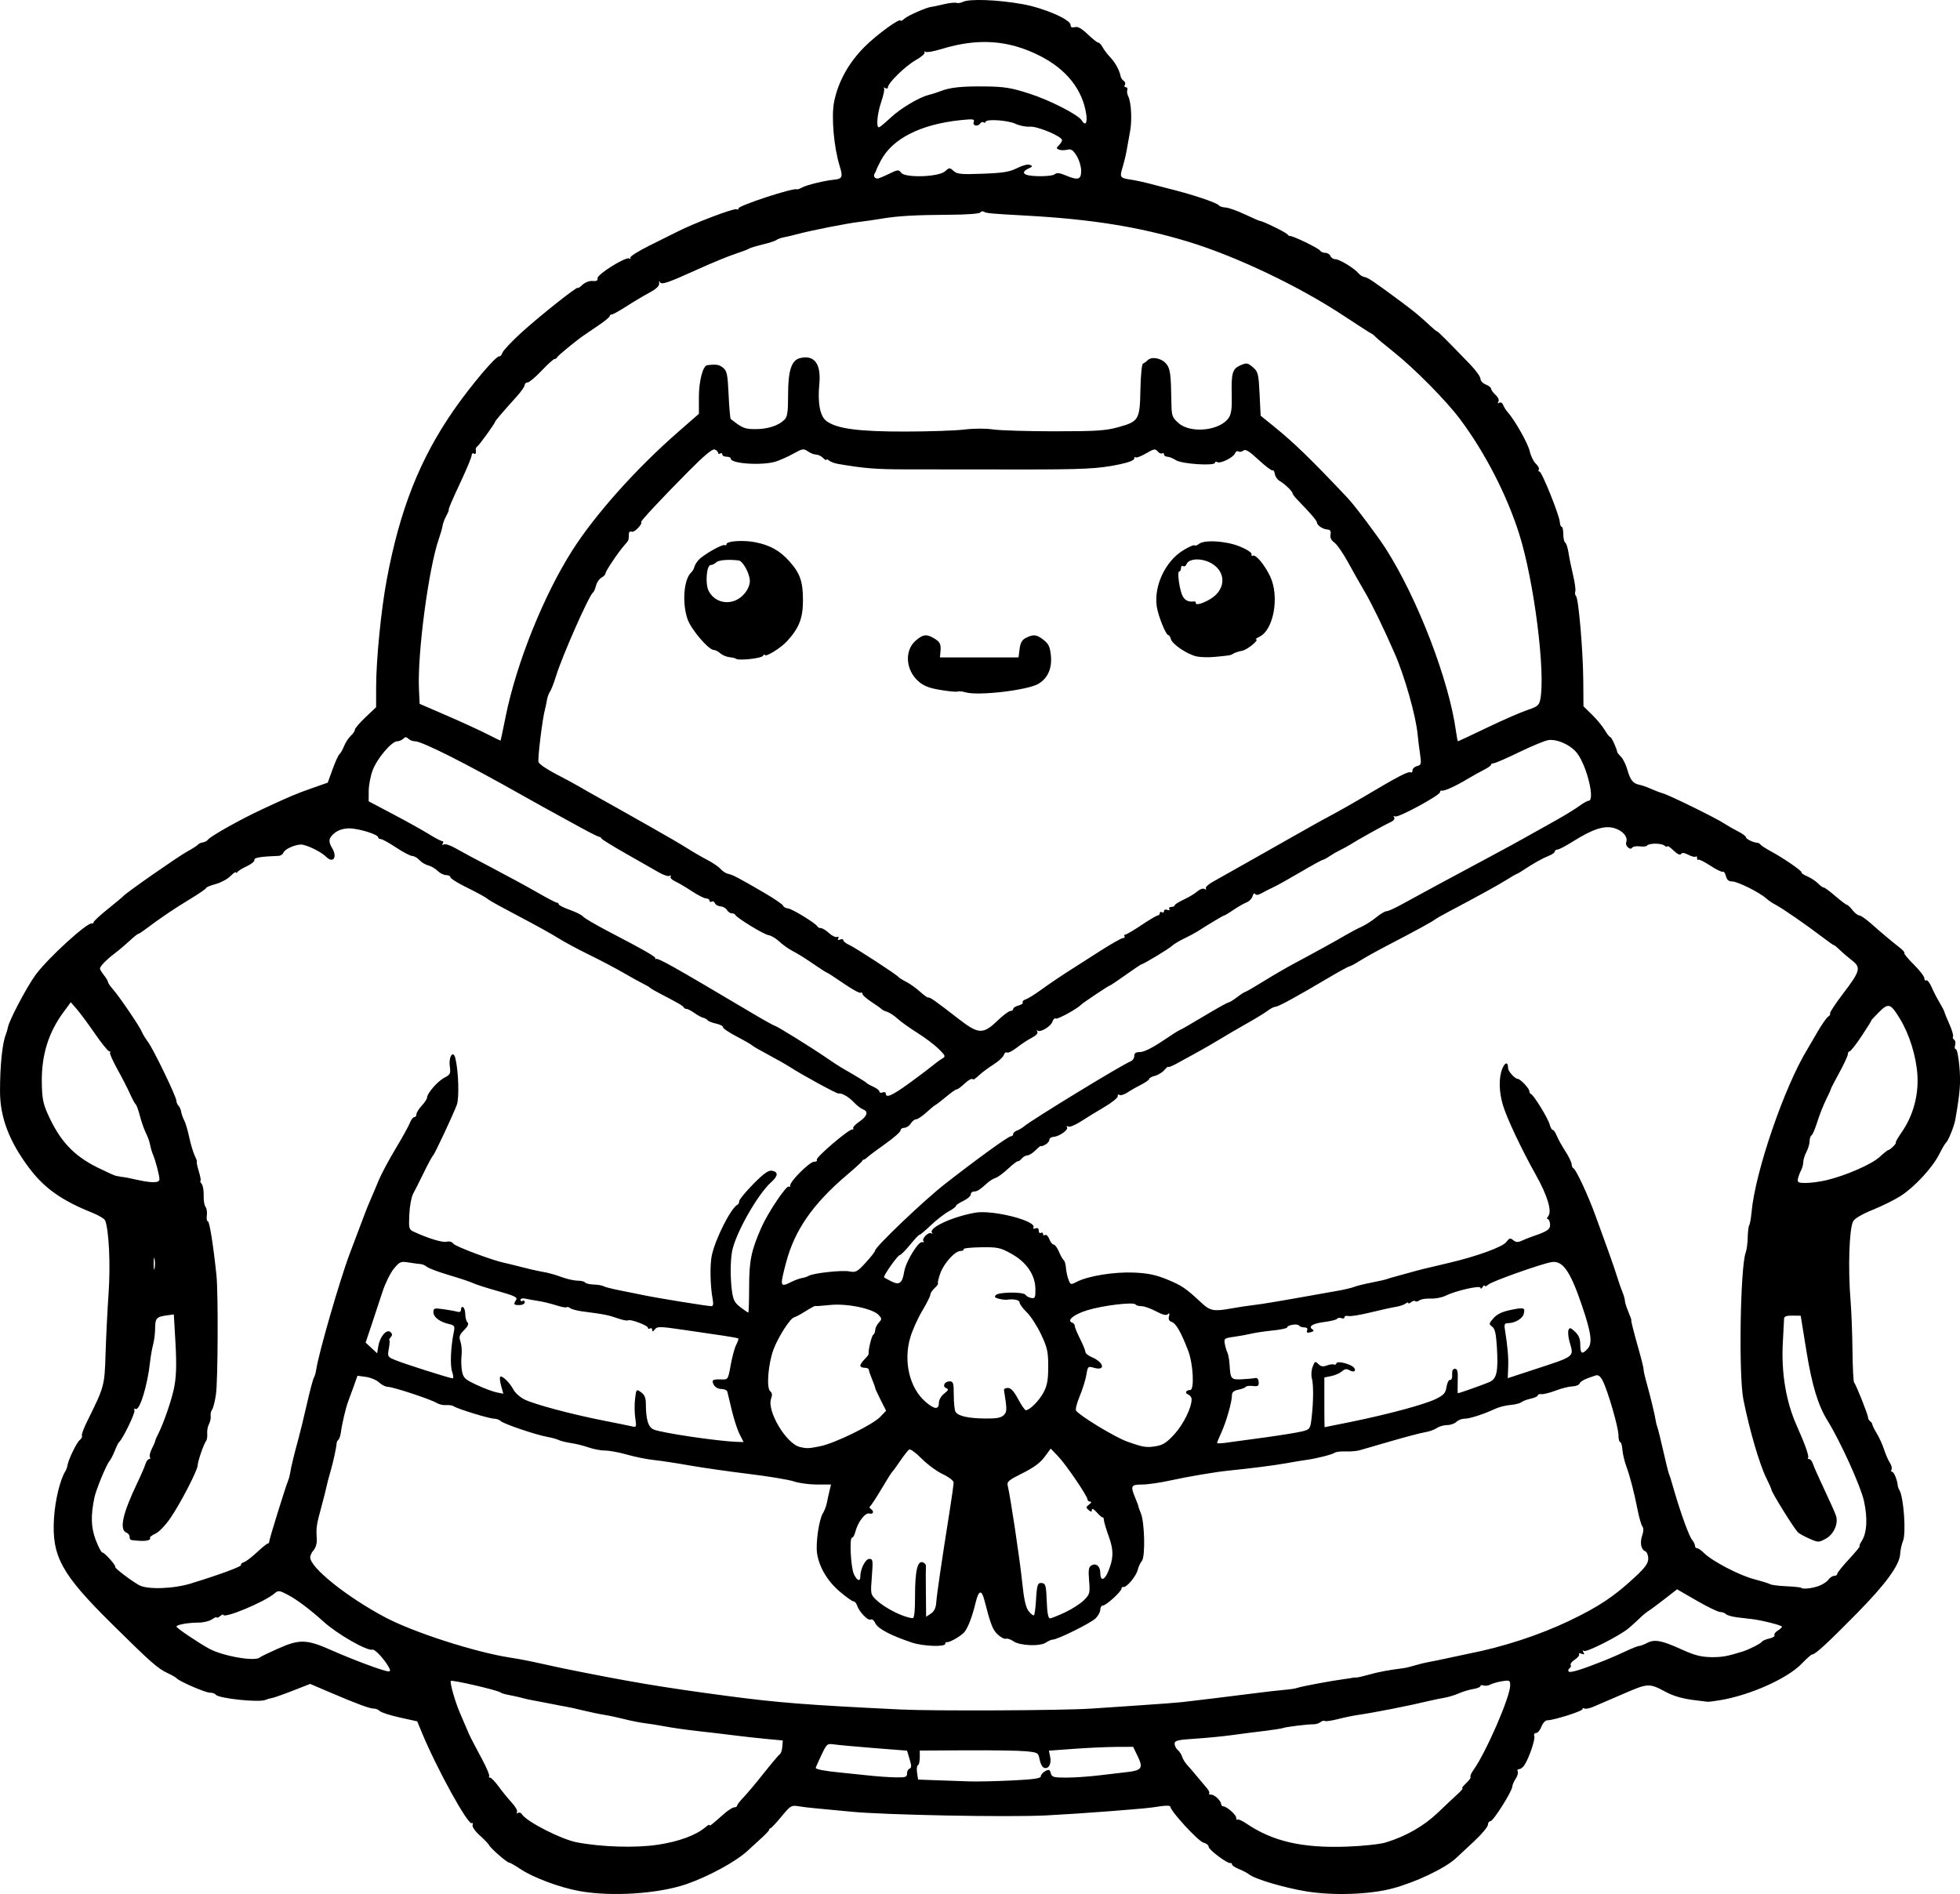 <?xml version="1.0" encoding="UTF-8" standalone="no"?>
<!-- Created with Inkscape (http://www.inkscape.org/) -->

<svg
   width="244.181mm"
   height="235.975mm"
   viewBox="0 0 244.181 235.975"
   version="1.1"
   id="svg5"
   xml:space="preserve"
   xmlns="http://www.w3.org/2000/svg"
   xmlns:svg="http://www.w3.org/2000/svg"><defs
     id="defs2" /><g
     id="layer1"
     transform="translate(10.943,-54.855)"><path
       style="fill:#000000;stroke-width:0.265"
       d="m 61.239,290.464 c -2.473,-0.447 -5.802,-1.693 -7.378,-2.76 -0.633,-0.429 -1.255,-0.782 -1.383,-0.785 -0.272,-0.006 -2.367,-1.842 -2.511,-2.201 -0.054,-0.134 -0.565,-0.666 -1.137,-1.182 -0.602,-0.544 -0.979,-1.093 -0.897,-1.307 0.078,-0.203 0.036,-0.303 -0.093,-0.224 -0.471,0.291 -4.366,-6.779 -6.259,-11.362 l -0.546,-1.323 -2.16,-0.477 c -1.188,-0.262 -2.311,-0.622 -2.496,-0.8 -0.185,-0.178 -0.514,-0.317 -0.732,-0.309 -0.484,0.017 -2.104,-0.58 -5.429,-2.001 l -2.52,-1.077 -2.177,0.85 c -1.197,0.468 -2.356,0.876 -2.574,0.906 -0.218,0.031 -0.584,0.137 -0.814,0.235 -0.831,0.358 -5.921,-0.187 -6.216,-0.665 -0.08,-0.129 -0.406,-0.235 -0.725,-0.235 -0.562,-2e-4 -3.871,-1.439 -4.147,-1.804 -0.075,-0.099 -0.554,-0.374 -1.063,-0.61 -1.276,-0.592 -2.106,-1.323 -7.021,-6.185 -6.261,-6.194 -7.456,-8.373 -7.181,-13.097 0.129,-2.225 0.758,-4.838 1.417,-5.894 0.111,-0.178 0.231,-0.506 0.265,-0.73 0.115,-0.735 1.129,-2.825 1.533,-3.161 0.218,-0.181 0.339,-0.424 0.267,-0.54 -0.072,-0.116 0.215,-0.906 0.637,-1.756 2.157,-4.344 2.185,-4.448 2.306,-8.425 0.062,-2.037 0.232,-5.443 0.379,-7.568 0.247,-3.583 0.047,-7.818 -0.428,-9.056 -0.083,-0.217 -0.827,-0.664 -1.653,-0.993 -3.736,-1.486 -5.943,-3.052 -7.811,-5.544 -2.494,-3.325 -3.631,-6.315 -3.634,-9.551 -0.003,-3.21 0.288,-6.04 0.73,-7.108 0.09,-0.218 0.208,-0.622 0.261,-0.898 0.176,-0.914 2.405,-5.122 3.471,-6.555 1.571,-2.111 6.442,-6.548 6.994,-6.371 0.114,0.036 0.207,-0.032 0.207,-0.152 0,-0.12 0.804,-0.863 1.786,-1.65 0.982,-0.788 1.845,-1.508 1.918,-1.602 0.292,-0.376 6.827,-4.936 7.938,-5.54 0.655,-0.356 1.262,-0.745 1.349,-0.863 0.087,-0.119 0.365,-0.246 0.616,-0.283 0.252,-0.037 0.537,-0.19 0.635,-0.339 0.26,-0.399 4.064,-2.537 6.66,-3.744 3.622,-1.684 4.261,-1.955 6.315,-2.677 l 1.949,-0.685 0.611,-1.689 c 0.336,-0.929 0.716,-1.761 0.844,-1.849 0.128,-0.088 0.386,-0.538 0.573,-1.001 0.187,-0.462 0.567,-1.046 0.845,-1.298 0.278,-0.251 0.505,-0.593 0.505,-0.758 0,-0.166 0.595,-0.863 1.323,-1.55 l 1.323,-1.249 0.005,-2.576 c 0.007,-3.402 0.615,-9.542 1.318,-13.308 1.638,-8.78 4.139,-15.092 8.405,-21.214 2.138,-3.068 5.235,-6.721 5.615,-6.623 0.129,0.033 0.307,-0.166 0.395,-0.443 0.088,-0.277 1.137,-1.395 2.331,-2.484 2.287,-2.086 7.066,-5.878 7.066,-5.606 0,0.088 0.261,-0.084 0.581,-0.382 0.337,-0.314 0.865,-0.513 1.257,-0.473 0.478,0.048 0.657,-0.049 0.612,-0.332 -0.076,-0.481 3.536,-2.735 3.961,-2.473 0.157,0.097 0.212,0.058 0.123,-0.086 -0.089,-0.144 0.994,-0.832 2.407,-1.529 1.413,-0.697 2.985,-1.48 3.495,-1.741 2.019,-1.034 6.98,-2.918 7.329,-2.783 0.204,0.078 0.31,0.044 0.236,-0.076 -0.195,-0.315 7.009,-2.676 7.313,-2.397 0.039,0.036 0.335,-0.077 0.659,-0.25 0.568,-0.304 2.807,-0.846 3.923,-0.95 1.046,-0.098 1.15,-0.334 0.733,-1.668 -0.739,-2.364 -1.073,-6.204 -0.7,-8.058 0.499,-2.483 1.811,-4.848 3.789,-6.829 1.55,-1.553 4.499,-3.689 4.499,-3.26 0,0.094 0.208,-0.017 0.463,-0.246 0.441,-0.397 2.813,-1.436 3.373,-1.477 0.146,-0.011 0.827,-0.154 1.514,-0.319 0.687,-0.165 1.401,-0.245 1.587,-0.179 0.186,0.067 0.544,0.015 0.795,-0.114 0.804,-0.413 4.35,-0.283 7.439,0.273 2.704,0.487 5.995,1.913 5.995,2.597 0,0.279 0.169,0.364 0.532,0.269 0.374,-0.098 0.852,0.168 1.609,0.895 0.592,0.569 1.182,1.034 1.31,1.034 0.129,0 0.373,0.261 0.544,0.58 0.171,0.319 0.601,0.885 0.956,1.257 0.621,0.651 1.133,1.593 1.289,2.37 0.041,0.204 0.216,0.458 0.39,0.566 0.174,0.107 0.234,0.328 0.134,0.49 -0.1,0.162 -0.046,0.294 0.12,0.294 0.166,0 0.249,0.149 0.184,0.331 -0.065,0.182 -0.021,0.521 0.098,0.754 0.399,0.78 0.517,3.012 0.237,4.477 -0.153,0.797 -0.343,1.848 -0.422,2.336 -0.079,0.487 -0.302,1.41 -0.495,2.051 -0.392,1.302 -0.352,1.359 1.088,1.576 0.563,0.085 1.678,0.329 2.478,0.543 0.8,0.214 1.634,0.432 1.852,0.485 3.008,0.726 6.329,1.822 6.581,2.172 0.091,0.127 0.464,0.246 0.828,0.263 0.364,0.017 1.447,0.403 2.407,0.857 0.96,0.454 1.82,0.825 1.911,0.825 0.314,0 3.223,1.429 3.385,1.663 0.089,0.129 0.238,0.223 0.332,0.209 0.328,-0.048 3.538,1.504 3.719,1.799 0.101,0.164 0.402,0.297 0.669,0.297 0.267,0 0.554,0.179 0.638,0.397 0.084,0.218 0.367,0.397 0.628,0.397 0.514,0 2.389,1.15 2.892,1.774 0.17,0.21 0.497,0.41 0.728,0.444 0.421,0.062 1.088,0.51 4.346,2.923 1.833,1.358 2.499,1.905 3.804,3.127 0.427,0.4 0.83,0.728 0.895,0.728 0.111,0 1.29,1.178 4.141,4.138 0.691,0.718 1.257,1.512 1.257,1.765 0,0.253 0.298,0.573 0.661,0.711 0.364,0.138 0.661,0.369 0.661,0.512 0,0.143 0.251,0.494 0.557,0.78 0.33,0.308 0.475,0.652 0.356,0.845 -0.13,0.21 -0.092,0.258 0.106,0.136 0.176,-0.109 0.383,0.006 0.484,0.27 0.097,0.253 0.344,0.647 0.55,0.877 0.903,1.009 2.544,3.914 2.764,4.892 0.132,0.588 0.474,1.288 0.761,1.554 0.286,0.267 0.451,0.597 0.366,0.733 -0.085,0.137 -0.044,0.249 0.09,0.249 0.291,0 2.474,5.427 2.528,6.284 0.021,0.327 0.127,0.595 0.236,0.595 0.109,1e-4 0.198,0.41 0.198,0.911 0,0.501 0.109,0.978 0.242,1.06 0.133,0.082 0.318,0.655 0.412,1.272 0.094,0.618 0.35,1.879 0.571,2.802 0.22,0.923 0.342,1.832 0.27,2.018 -0.072,0.187 -0.03,0.443 0.093,0.57 0.319,0.33 0.873,6.809 0.902,10.552 l 0.024,3.177 1.077,1.056 c 0.593,0.581 1.303,1.443 1.578,1.916 0.276,0.473 0.583,0.86 0.683,0.86 0.151,0 0.775,1.345 0.868,1.871 0.015,0.083 0.232,0.356 0.483,0.607 0.251,0.251 0.598,0.957 0.771,1.569 0.371,1.31 0.713,1.745 1.49,1.895 0.314,0.06 0.962,0.287 1.44,0.503 0.478,0.216 1.167,0.477 1.531,0.58 0.815,0.231 6.615,3.083 7.61,3.742 0.399,0.264 1.171,0.707 1.717,0.984 0.546,0.277 0.992,0.607 0.992,0.733 0,0.22 0.933,0.672 1.426,0.691 0.129,0.005 0.308,0.109 0.397,0.23 0.089,0.122 0.664,0.494 1.278,0.828 1.643,0.894 3.924,2.466 3.827,2.637 -0.046,0.082 0.271,0.298 0.706,0.481 0.434,0.183 1.038,0.58 1.341,0.883 0.303,0.303 0.626,0.534 0.716,0.513 0.091,-0.021 0.738,0.455 1.438,1.058 0.7,0.603 1.353,1.097 1.45,1.097 0.098,0 0.412,0.298 0.698,0.661 0.286,0.364 0.666,0.661 0.844,0.661 0.178,0 0.826,0.446 1.441,0.992 1.388,1.232 2.603,2.251 3.569,2.995 0.408,0.314 0.681,0.631 0.608,0.705 -0.074,0.074 0.456,0.717 1.177,1.431 0.721,0.713 1.311,1.48 1.311,1.704 0,0.224 0.106,0.341 0.237,0.261 0.13,-0.08 0.43,0.3 0.667,0.844 0.237,0.545 0.68,1.407 0.987,1.917 0.306,0.509 0.583,1.045 0.615,1.191 0.032,0.146 0.316,0.841 0.63,1.545 0.314,0.704 0.509,1.381 0.434,1.503 -0.076,0.122 -0.012,0.3 0.142,0.395 0.154,0.095 0.207,0.401 0.119,0.68 -0.088,0.279 -0.044,0.507 0.098,0.507 0.142,0 0.343,1.008 0.445,2.24 0.166,1.992 0.08,3.088 -0.515,6.527 -0.141,0.818 -0.885,2.662 -1.156,2.866 -0.103,0.078 -0.486,0.732 -0.85,1.454 -0.845,1.677 -3.07,4.084 -4.806,5.198 -0.744,0.477 -2.31,1.254 -3.48,1.726 -1.338,0.539 -2.243,1.074 -2.439,1.44 -0.491,0.918 -0.65,5.865 -0.318,9.903 0.108,1.31 0.214,4.108 0.237,6.218 0.022,2.11 0.116,3.896 0.207,3.969 0.208,0.165 1.735,4.006 1.736,4.366 2.7e-4,0.146 0.12,0.35 0.265,0.453 0.146,0.104 0.265,0.282 0.266,0.397 7.9e-4,0.114 0.254,0.625 0.563,1.134 0.309,0.509 0.713,1.402 0.898,1.984 0.185,0.582 0.508,1.321 0.716,1.642 0.209,0.321 0.303,0.708 0.209,0.86 -0.094,0.152 -0.058,0.276 0.081,0.276 0.225,0 0.644,1.03 0.699,1.72 0.012,0.146 0.104,0.397 0.205,0.559 0.53,0.845 0.853,5.329 0.455,6.321 -0.175,0.437 -0.334,1.156 -0.354,1.598 -0.062,1.407 -1.784,3.772 -5.46,7.5 -3.659,3.711 -5.124,5.057 -5.501,5.057 -0.118,0 -0.703,0.513 -1.3,1.139 -1.777,1.864 -6.527,3.979 -10.283,4.579 -0.718,0.115 -1.364,0.195 -1.437,0.179 -0.073,-0.016 -0.728,-0.096 -1.455,-0.179 -1.579,-0.18 -2.755,-0.506 -3.759,-1.042 -2.09,-1.117 -2.193,-1.113 -5.281,0.225 -1.577,0.683 -3.262,1.41 -3.745,1.615 -0.483,0.205 -0.989,0.304 -1.124,0.221 -0.136,-0.084 -0.246,-0.044 -0.246,0.087 0,0.248 -3.582,1.379 -4.366,1.379 -0.249,0 -0.574,0.347 -0.742,0.794 -0.165,0.437 -0.465,0.794 -0.667,0.794 -0.208,0 -0.305,0.162 -0.223,0.374 0.146,0.381 -0.615,2.647 -1.21,3.599 -0.18,0.288 -0.484,0.524 -0.676,0.524 -0.192,0 -0.272,0.124 -0.178,0.276 0.094,0.152 -0.018,0.564 -0.249,0.917 -0.231,0.352 -0.422,0.794 -0.424,0.981 -0.007,0.564 -2.367,4.309 -2.715,4.309 -0.178,2.7e-4 -0.325,0.206 -0.326,0.457 -0.002,0.251 -0.776,1.176 -1.72,2.055 -0.944,0.879 -1.955,1.821 -2.246,2.092 -1.358,1.264 -4.983,2.993 -7.932,3.782 -2.829,0.757 -7.409,0.911 -10.742,0.36 -2.801,-0.462 -6.402,-1.534 -7.123,-2.119 -0.218,-0.177 -0.784,-0.475 -1.257,-0.662 -0.473,-0.187 -0.86,-0.445 -0.86,-0.573 0,-0.128 -0.089,-0.204 -0.198,-0.17 -0.348,0.11 -2.712,-1.661 -2.712,-2.031 0,-0.196 -0.296,-0.43 -0.657,-0.52 -0.632,-0.159 -4.106,-3.933 -4.106,-4.461 0,-0.154 -0.497,-0.179 -1.257,-0.063 -1.517,0.23 -1.568,0.235 -6.548,0.633 -2.183,0.174 -5.636,0.401 -7.673,0.504 -4.774,0.242 -20.233,-0.055 -24.342,-0.468 -1.746,-0.175 -3.711,-0.362 -4.366,-0.415 -0.655,-0.053 -1.617,-0.168 -2.138,-0.256 -0.894,-0.151 -1.012,-0.08 -2.117,1.261 -0.643,0.781 -1.259,1.443 -1.368,1.471 -0.109,0.028 -0.191,0.118 -0.181,0.201 0.01,0.083 -0.437,0.561 -0.992,1.062 -0.555,0.501 -1.307,1.19 -1.671,1.53 -1.438,1.345 -4.837,3.203 -7.629,4.171 -3.489,1.21 -9.349,1.592 -13.344,0.869 z m 9.728,-5.763 c 2.678,-0.401 4.835,-1.2 6.019,-2.229 0.255,-0.221 0.463,-0.324 0.463,-0.229 0,0.176 0.223,0.004 1.825,-1.413 0.495,-0.437 1.06,-0.795 1.257,-0.795 0.197,0 0.358,-0.097 0.358,-0.214 0,-0.118 0.342,-0.564 0.76,-0.992 0.418,-0.428 1.563,-1.79 2.544,-3.027 0.981,-1.237 1.894,-2.318 2.028,-2.403 0.134,-0.085 0.269,-0.502 0.3,-0.926 l 0.056,-0.772 -1.984,-0.184 c -1.091,-0.101 -2.937,-0.306 -4.101,-0.454 -1.164,-0.149 -3.188,-0.388 -4.498,-0.531 -1.31,-0.144 -3.096,-0.396 -3.969,-0.56 -0.873,-0.164 -2.064,-0.355 -2.646,-0.424 -0.582,-0.069 -1.717,-0.294 -2.522,-0.5 -0.805,-0.206 -1.936,-0.447 -2.514,-0.537 -0.578,-0.089 -1.764,-0.336 -2.638,-0.549 -0.873,-0.212 -1.826,-0.423 -2.117,-0.468 -0.291,-0.045 -1.184,-0.216 -1.984,-0.379 -0.8,-0.163 -1.784,-0.351 -2.185,-0.418 -0.401,-0.067 -0.937,-0.184 -1.191,-0.26 -0.253,-0.076 -0.818,-0.209 -1.254,-0.296 -1.216,-0.24 -1.304,-0.264 -1.587,-0.439 -0.486,-0.299 -6.01,-1.573 -6.162,-1.421 -0.164,0.164 0.553,2.68 1.154,4.046 0.208,0.473 0.567,1.306 0.797,1.852 0.458,1.084 0.421,1.011 1.936,3.854 0.579,1.087 0.98,2.048 0.892,2.136 -0.088,0.088 -0.042,0.161 0.103,0.161 0.145,0 0.632,0.506 1.082,1.124 0.45,0.618 1.186,1.52 1.636,2.004 0.449,0.484 0.738,1.008 0.641,1.165 -0.101,0.164 -0.053,0.209 0.113,0.107 0.159,-0.098 0.386,-0.023 0.504,0.167 0.57,0.917 4.873,3.119 6.829,3.494 3.07,0.59 7.307,0.72 10.054,0.308 z m 90.752,-0.301 c 2.486,-0.752 4.732,-2.039 6.482,-3.714 0.946,-0.905 2.065,-1.958 2.486,-2.339 0.421,-0.381 0.672,-0.693 0.557,-0.693 -0.115,0 0.098,-0.285 0.474,-0.634 0.376,-0.349 0.619,-0.699 0.539,-0.779 -0.08,-0.08 0.099,-0.487 0.396,-0.904 1.561,-2.193 4.544,-9.075 4.544,-10.485 0,-0.648 -0.059,-0.68 -0.992,-0.532 -0.546,0.086 -1.21,0.274 -1.476,0.416 -0.266,0.142 -0.653,0.193 -0.86,0.114 -0.207,-0.079 -0.376,-0.045 -0.376,0.077 0,0.122 -0.411,0.288 -0.913,0.37 -0.502,0.081 -1.306,0.324 -1.786,0.539 -0.48,0.215 -1.29,0.46 -1.799,0.546 -0.509,0.086 -1.402,0.271 -1.984,0.412 -2.347,0.569 -6.805,1.446 -8.778,1.727 -0.608,0.087 -1.737,0.321 -2.509,0.522 -0.773,0.2 -1.501,0.305 -1.619,0.232 -0.118,-0.073 -0.363,-0.009 -0.546,0.143 -0.182,0.151 -0.564,0.272 -0.848,0.268 -0.748,-0.01 -3.359,0.309 -3.824,0.468 -0.218,0.074 -1.29,0.241 -2.381,0.37 -1.091,0.129 -2.877,0.359 -3.969,0.511 -1.091,0.152 -3.145,0.351 -4.564,0.444 -2.206,0.144 -2.58,0.234 -2.58,0.626 0,0.252 0.174,0.603 0.387,0.779 0.213,0.176 0.463,0.56 0.555,0.852 0.093,0.292 0.365,0.741 0.606,0.998 0.24,0.257 0.794,0.902 1.231,1.435 0.437,0.533 0.992,1.194 1.235,1.47 0.243,0.276 0.372,0.571 0.287,0.656 -0.085,0.085 0.026,0.154 0.246,0.154 0.429,0 1.226,0.755 1.257,1.191 0.01,0.146 0.12,0.265 0.245,0.265 0.429,0 1.626,1.053 1.626,1.43 0,0.208 0.069,0.309 0.154,0.224 0.085,-0.085 0.574,0.131 1.088,0.48 3.298,2.238 6.978,3.088 12.517,2.89 2.054,-0.073 4.134,-0.298 4.895,-0.528 z m -46.608,-7.713 c 2.714,-0.13 3.614,-0.26 3.614,-0.52 0,-0.191 0.247,-0.479 0.549,-0.64 0.465,-0.249 0.571,-0.209 0.692,0.255 0.127,0.486 0.345,0.549 1.906,0.549 0.969,0 2.771,-0.121 4.004,-0.268 1.233,-0.147 2.837,-0.335 3.565,-0.417 1.86,-0.21 2.063,-0.503 1.359,-1.96 l -0.575,-1.191 -2.112,0.01 c -1.162,0.005 -3.522,0.113 -5.246,0.239 l -3.134,0.229 0.158,0.791 c 0.177,0.883 -0.216,1.553 -0.782,1.336 -0.204,-0.078 -0.444,-0.537 -0.535,-1.02 -0.159,-0.847 -0.217,-0.883 -1.661,-1.03 -0.823,-0.084 -4.145,-0.138 -7.383,-0.121 l -5.887,0.031 v 0.869 c 0,0.478 -0.104,0.909 -0.232,0.958 -0.128,0.049 -0.174,0.471 -0.104,0.939 l 0.128,0.85 2.419,0.087 c 1.33,0.048 3.144,0.112 4.031,0.142 0.886,0.03 3.238,-0.023 5.226,-0.118 z m -13.055,-0.863 c 0,-0.279 0.144,-0.555 0.321,-0.614 0.251,-0.084 0.251,-0.339 0.001,-1.172 l -0.319,-1.065 -4.036,-0.318 c -2.22,-0.175 -4.465,-0.379 -4.99,-0.454 -0.936,-0.134 -0.966,-0.11 -1.654,1.343 -0.385,0.814 -0.7,1.522 -0.7,1.576 0,0.172 1.188,0.401 2.929,0.564 0.936,0.088 2.535,0.254 3.554,0.369 1.019,0.115 2.537,0.225 3.373,0.244 1.335,0.03 1.521,-0.027 1.521,-0.472 z m 22.886,-8.087 c 1.019,-0.07 3.757,-0.255 6.085,-0.411 2.328,-0.156 4.71,-0.336 5.292,-0.4 1.155,-0.128 7.19,-0.865 8.467,-1.034 1.601,-0.212 3.743,-0.457 4.638,-0.531 0.505,-0.042 1.097,-0.144 1.316,-0.228 0.433,-0.166 4.338,-0.893 5.821,-1.083 0.509,-0.065 0.986,-0.141 1.058,-0.168 0.073,-0.027 0.227,-0.033 0.343,-0.014 0.116,0.019 0.83,-0.14 1.587,-0.354 1.221,-0.345 2.452,-0.577 4.341,-0.818 0.32,-0.041 0.975,-0.198 1.455,-0.349 0.48,-0.151 1.23,-0.335 1.666,-0.409 0.437,-0.074 1.579,-0.308 2.54,-0.521 0.96,-0.213 2.091,-0.454 2.514,-0.536 4.198,-0.817 8.734,-2.295 12.409,-4.046 3.732,-1.777 5.669,-3.064 8.291,-5.509 1.275,-1.189 1.631,-1.688 1.631,-2.289 0,-0.423 -0.167,-0.832 -0.371,-0.911 -0.528,-0.203 -0.692,-1.071 -0.375,-1.981 0.174,-0.499 0.181,-0.899 0.02,-1.106 -0.139,-0.179 -0.406,-1.099 -0.593,-2.045 -0.45,-2.276 -0.927,-4.112 -1.43,-5.502 -0.226,-0.625 -0.439,-1.548 -0.473,-2.051 -0.034,-0.503 -0.156,-0.914 -0.272,-0.914 -0.116,0 -0.212,-0.387 -0.214,-0.86 -0.003,-0.977 -1.327,-5.548 -1.962,-6.776 -0.298,-0.576 -0.554,-0.77 -0.881,-0.665 -1.332,0.428 -1.891,0.708 -2.005,1.008 -0.07,0.182 -0.471,0.341 -0.892,0.353 -0.42,0.012 -1.362,0.249 -2.093,0.527 -0.731,0.278 -1.529,0.475 -1.773,0.439 -0.245,-0.036 -0.445,0.034 -0.445,0.155 0,0.121 -0.387,0.303 -0.86,0.404 -0.473,0.101 -1.008,0.303 -1.19,0.449 -0.181,0.146 -0.796,0.3 -1.366,0.343 -0.57,0.043 -1.433,0.263 -1.919,0.491 -1.423,0.667 -3.152,1.221 -3.808,1.221 -0.335,0 -0.788,0.179 -1.006,0.397 -0.218,0.218 -0.736,0.397 -1.151,0.397 -0.415,0 -0.992,0.167 -1.284,0.371 -0.292,0.204 -0.947,0.438 -1.456,0.518 -0.509,0.081 -2.41,0.58 -4.225,1.109 -1.815,0.529 -3.597,1.045 -3.961,1.146 -0.364,0.101 -1.138,0.164 -1.72,0.14 -0.582,-0.024 -1.177,0.042 -1.323,0.147 -0.326,0.235 -2.323,0.744 -3.572,0.909 -0.509,0.068 -1.64,0.254 -2.514,0.415 -1.373,0.253 -4.489,0.652 -7.144,0.915 -1.629,0.162 -5.1,0.748 -7.309,1.235 -1.255,0.277 -2.833,0.503 -3.506,0.503 -1.376,0 -1.458,0.169 -0.824,1.686 0.22,0.526 0.39,0.987 0.378,1.024 -0.012,0.037 0.126,0.425 0.307,0.861 0.478,1.153 0.571,5.434 0.129,5.945 -0.192,0.223 -0.426,0.727 -0.52,1.121 -0.184,0.777 -1.408,2.235 -1.785,2.128 -0.128,-0.036 -0.233,0.051 -0.233,0.195 0,0.362 -1.909,2.104 -2.315,2.113 -0.182,0.004 -0.331,0.241 -0.331,0.526 0,0.285 -0.268,0.773 -0.595,1.085 -0.625,0.594 -4.731,2.63 -5.304,2.63 -0.183,0 -0.571,0.166 -0.861,0.37 -0.719,0.503 -3.25,0.405 -4.053,-0.157 -0.344,-0.241 -0.768,-0.383 -0.942,-0.316 -0.175,0.067 -0.63,-0.168 -1.013,-0.522 -0.633,-0.587 -0.879,-1.221 -1.689,-4.356 -0.33,-1.279 -0.7,-1.157 -1.063,0.351 -0.424,1.761 -0.951,3.147 -1.402,3.691 -0.412,0.497 -1.887,1.343 -2.194,1.258 -0.109,-0.03 -0.198,0.065 -0.198,0.21 0,0.414 -2.755,0.31 -4.158,-0.157 -2.585,-0.86 -4.241,-1.732 -4.542,-2.393 -0.169,-0.372 -0.425,-0.577 -0.591,-0.474 -0.32,0.198 -1.448,-0.978 -1.7,-1.771 -0.087,-0.273 -0.286,-0.497 -0.442,-0.497 -0.156,0 -0.927,-0.549 -1.712,-1.22 -1.535,-1.311 -2.556,-3.03 -2.819,-4.744 -0.194,-1.267 0.24,-4.266 0.727,-5.016 0.189,-0.291 0.413,-0.886 0.498,-1.323 0.085,-0.437 0.236,-1.121 0.334,-1.521 l 0.179,-0.728 h -1.741 c -0.958,0 -2.257,-0.175 -2.887,-0.389 -0.63,-0.214 -3.164,-0.635 -5.632,-0.935 -2.467,-0.3 -5.796,-0.778 -7.396,-1.061 -1.601,-0.283 -3.596,-0.586 -4.434,-0.672 -0.838,-0.086 -2.326,-0.387 -3.306,-0.667 -0.981,-0.28 -2.215,-0.51 -2.743,-0.51 -0.528,0 -1.449,-0.172 -2.046,-0.383 -0.598,-0.211 -1.591,-0.459 -2.207,-0.55 -0.616,-0.092 -1.303,-0.261 -1.526,-0.376 -0.223,-0.115 -0.854,-0.289 -1.403,-0.388 -1.457,-0.263 -5.473,-1.623 -5.821,-1.972 -0.165,-0.165 -0.543,-0.301 -0.842,-0.303 -0.601,-0.004 -4.599,-1.234 -5.031,-1.548 -0.151,-0.109 -0.571,-0.173 -0.935,-0.142 -0.364,0.031 -0.9,-0.092 -1.191,-0.274 -0.713,-0.446 -5.428,-2.001 -6.069,-2.001 -0.281,0 -0.775,-0.248 -1.098,-0.551 -0.322,-0.303 -1.059,-0.614 -1.637,-0.692 l -1.051,-0.141 -0.456,1.287 c -0.251,0.708 -0.565,1.564 -0.698,1.902 -0.283,0.718 -0.764,2.753 -0.913,3.863 -0.057,0.426 -0.196,0.842 -0.309,0.926 -0.113,0.084 -0.211,0.271 -0.219,0.417 -0.028,0.539 -0.438,2.418 -0.779,3.572 -0.194,0.655 -0.413,1.488 -0.486,1.852 -0.074,0.364 -0.328,1.376 -0.565,2.249 -0.71,2.619 -0.738,2.805 -0.643,4.3 0.031,0.496 -0.131,1.065 -0.383,1.344 -0.24,0.266 -0.437,0.678 -0.437,0.916 0,1.281 4.545,4.921 9.311,7.457 3.512,1.869 11.192,4.35 15.56,5.027 1.289,0.2 2.385,0.413 4.158,0.808 0.987,0.22 2.092,0.461 2.456,0.534 8.267,1.676 12.294,2.354 20.373,3.429 6.424,0.854 9.978,1.133 21.696,1.7 4.139,0.201 20.255,0.126 23.68,-0.11 z m 63.88,-5.944 c 0.791,-0.316 2.053,-0.865 2.804,-1.22 0.751,-0.355 1.489,-0.646 1.64,-0.646 0.151,0 0.606,-0.172 1.01,-0.382 0.928,-0.481 1.81,-0.31 4.346,0.845 1.499,0.683 2.364,0.908 3.572,0.929 1.359,0.024 2.048,-0.098 3.975,-0.702 0.776,-0.244 2.233,-0.979 2.366,-1.195 0.084,-0.137 0.51,-0.327 0.946,-0.422 0.436,-0.096 0.728,-0.28 0.648,-0.409 -0.08,-0.129 0.098,-0.386 0.395,-0.571 0.297,-0.185 0.539,-0.408 0.539,-0.496 0,-0.162 -2.514,-0.8 -3.704,-0.94 -0.364,-0.043 -1.189,-0.14 -1.835,-0.215 -0.645,-0.076 -1.294,-0.259 -1.442,-0.407 -0.148,-0.148 -0.479,-0.269 -0.736,-0.269 -0.257,0 -1.567,-0.635 -2.912,-1.412 l -2.445,-1.412 -1.556,1.213 c -0.856,0.667 -1.754,1.332 -1.996,1.478 -0.242,0.146 -0.745,0.562 -1.116,0.926 -0.372,0.364 -0.997,0.929 -1.39,1.256 -1.11,0.923 -5.215,3.006 -5.535,2.808 -0.184,-0.114 -0.209,-0.052 -0.07,0.173 0.159,0.257 0.095,0.304 -0.237,0.176 -0.25,-0.096 -0.389,-0.07 -0.31,0.058 0.079,0.128 -0.157,0.429 -0.524,0.67 -0.367,0.241 -0.602,0.543 -0.523,0.672 0.08,0.129 0.022,0.311 -0.128,0.404 -0.15,0.093 -0.209,0.272 -0.131,0.399 0.141,0.228 1.581,-0.206 4.347,-1.311 z M 37.532,262.639 c -0.549,-1.021 -1.776,-2.352 -2.077,-2.252 -0.631,0.21 -4.356,-1.92 -6.076,-3.474 -1.735,-1.568 -3.348,-2.778 -4.506,-3.381 -1.014,-0.528 -1.159,-0.543 -1.587,-0.172 -1.263,1.095 -6.425,3.241 -6.425,2.671 0,-0.075 -0.179,0.012 -0.397,0.193 -0.218,0.181 -0.397,0.249 -0.397,0.15 0,-0.099 -0.265,0.006 -0.588,0.232 -0.323,0.227 -1.082,0.412 -1.687,0.412 -1.298,0 -2.753,0.262 -2.751,0.496 10e-4,0.181 2.829,2.089 4.1,2.767 1.758,0.938 5.746,1.618 6.291,1.073 0.089,-0.089 1.091,-0.575 2.227,-1.081 2.73,-1.215 3.588,-1.191 6.7,0.19 2.694,1.196 6.528,2.621 7.083,2.633 0.243,0.005 0.269,-0.125 0.091,-0.456 z m 65.523,-8.996 c 0.003,-3.092 0.311,-4.389 0.982,-4.132 0.226,0.086 0.394,0.293 0.374,0.458 -0.02,0.165 -0.022,1.655 -0.005,3.309 l 0.031,3.009 0.595,-0.393 c 0.417,-0.275 0.618,-0.701 0.67,-1.421 0.075,-1.033 0.666,-5.071 1.643,-11.215 0.289,-1.819 0.522,-3.486 0.518,-3.704 -0.004,-0.218 -0.611,-0.68 -1.348,-1.026 -0.737,-0.346 -1.921,-1.217 -2.632,-1.935 -0.711,-0.719 -1.411,-1.233 -1.556,-1.143 -0.145,0.09 -0.644,0.722 -1.109,1.406 -0.465,0.684 -0.917,1.303 -1.004,1.376 -0.087,0.073 -0.686,1.025 -1.332,2.117 -0.646,1.091 -1.28,2.059 -1.409,2.15 -0.129,0.091 -0.103,0.247 0.058,0.346 0.467,0.289 0.338,0.728 -0.17,0.579 -0.51,-0.15 -1.444,1.081 -1.752,2.309 -0.097,0.386 -0.278,0.701 -0.403,0.701 -0.349,0 -0.153,3.742 0.239,4.564 0.389,0.815 0.792,0.959 0.792,0.283 0,-0.95 0.638,-2.202 1.122,-2.202 0.448,0 0.473,0.178 0.313,2.21 -0.172,2.186 -0.166,2.217 0.585,2.928 1.071,1.015 3.366,2.162 4.498,2.248 0.206,0.016 0.3,-0.868 0.302,-2.822 z m 18.713,2.088 c 0.873,-0.416 1.929,-1.1 2.346,-1.521 0.711,-0.718 0.75,-0.869 0.625,-2.426 -0.111,-1.391 -0.059,-1.7 0.326,-1.906 0.574,-0.307 1.069,0.136 1.069,0.958 0,1.008 0.492,0.96 0.943,-0.093 0.717,-1.673 0.745,-2.72 0.12,-4.442 -0.317,-0.873 -0.592,-1.79 -0.612,-2.038 -0.02,-0.248 -0.082,-0.404 -0.138,-0.348 -0.057,0.057 -0.384,-0.217 -0.729,-0.608 -0.37,-0.42 -0.629,-0.562 -0.634,-0.348 -0.007,0.294 -0.085,0.3 -0.408,0.031 -0.354,-0.294 -0.346,-0.372 0.066,-0.685 0.283,-0.215 0.336,-0.357 0.135,-0.362 -0.182,-0.005 -0.331,-0.119 -0.331,-0.254 0,-0.419 -2.661,-4.333 -3.649,-5.368 l -0.939,-0.983 -0.768,1.044 c -0.533,0.725 -1.374,1.344 -2.75,2.024 -1.674,0.827 -1.96,1.064 -1.845,1.526 0.329,1.319 1.498,9.086 1.793,11.92 0.24,2.306 0.455,3.273 0.831,3.752 0.279,0.355 0.573,0.579 0.654,0.499 0.081,-0.081 0.191,-0.89 0.246,-1.8 0.126,-2.084 0.199,-2.289 0.788,-2.203 0.41,0.06 0.49,0.38 0.556,2.228 0.052,1.47 0.179,2.158 0.397,2.158 0.176,-1.1e-4 1.034,-0.34 1.908,-0.756 z M 12.891,252.126 c 3.503,-1.074 6.307,-2.109 6.197,-2.287 -0.066,-0.106 0.091,-0.26 0.348,-0.342 0.257,-0.082 1.003,-0.65 1.657,-1.262 0.655,-0.612 1.26,-1.096 1.345,-1.075 0.085,0.021 0.161,-0.104 0.169,-0.278 0.015,-0.317 2.042,-6.847 2.357,-7.592 0.092,-0.218 0.202,-0.635 0.244,-0.926 0.095,-0.659 0.46,-2.167 1.023,-4.233 0.238,-0.873 0.725,-2.876 1.083,-4.451 0.358,-1.575 0.739,-3.004 0.846,-3.175 0.107,-0.171 0.235,-0.602 0.284,-0.957 0.27,-1.967 2.97,-11.31 4.21,-14.568 0.72,-1.891 1.185,-3.122 1.824,-4.829 0.232,-0.618 0.582,-1.482 0.778,-1.918 0.196,-0.437 0.624,-1.449 0.951,-2.249 0.327,-0.8 1.282,-2.597 2.122,-3.992 0.84,-1.395 1.648,-2.853 1.796,-3.241 0.147,-0.388 0.39,-0.705 0.539,-0.705 0.149,0 0.271,-0.161 0.271,-0.358 0,-0.197 0.298,-0.679 0.661,-1.072 0.364,-0.393 0.661,-0.845 0.661,-1.006 0,-0.524 1.331,-2.053 2.162,-2.482 0.741,-0.383 0.8,-0.509 0.674,-1.445 -0.16,-1.194 0.43,-2.035 0.693,-0.986 0.393,1.568 0.5,4.979 0.181,5.816 -0.524,1.379 -2.763,6.15 -2.954,6.296 -0.095,0.073 -0.61,1.025 -1.145,2.117 -0.535,1.091 -1.144,2.302 -1.354,2.69 -0.21,0.388 -0.419,1.539 -0.464,2.558 -0.078,1.769 -0.051,1.867 0.599,2.165 1.809,0.829 3.55,1.355 4.053,1.224 0.333,-0.087 0.674,0.014 0.847,0.252 0.255,0.349 4.929,2.1 6.364,2.384 0.291,0.058 1.244,0.292 2.117,0.52 0.873,0.228 1.945,0.475 2.381,0.548 0.437,0.073 0.944,0.181 1.127,0.239 0.183,0.058 0.39,0.113 0.459,0.123 0.069,0.01 0.619,0.192 1.221,0.404 0.602,0.213 1.43,0.386 1.84,0.386 0.41,0 0.806,0.1 0.882,0.221 0.075,0.122 0.564,0.237 1.087,0.257 0.523,0.02 1.08,0.116 1.24,0.215 0.159,0.098 1.076,0.332 2.038,0.519 0.961,0.187 2.343,0.466 3.071,0.62 1.525,0.323 7.843,1.344 8.314,1.344 0.214,0 0.264,-0.278 0.154,-0.86 -0.313,-1.66 -0.363,-4.341 -0.102,-5.505 0.478,-2.134 2.42,-5.94 3.209,-6.291 0.109,-0.049 0.198,-0.242 0.198,-0.431 0,-0.189 0.78,-1.139 1.734,-2.111 1.239,-1.264 1.894,-1.745 2.294,-1.686 0.859,0.127 0.849,0.638 -0.028,1.42 -1.723,1.535 -4.491,6.442 -4.897,8.681 -0.213,1.174 -0.218,3.34 -0.012,4.861 0.155,1.145 0.339,1.501 1.06,2.051 0.48,0.366 0.919,0.665 0.977,0.665 0.058,0 0.106,-1.459 0.108,-3.241 0.003,-3.226 0.266,-4.499 1.518,-7.342 0.826,-1.876 3.169,-5.366 3.429,-5.106 0.092,0.092 0.168,0.024 0.168,-0.153 0,-0.538 2.421,-2.943 2.962,-2.943 0.28,0 0.439,-0.113 0.353,-0.251 -0.172,-0.279 4.067,-3.893 4.431,-3.777 0.127,0.04 0.171,-0.023 0.098,-0.141 -0.073,-0.117 0.276,-0.493 0.774,-0.834 0.992,-0.68 1.163,-1.27 0.443,-1.531 -0.255,-0.093 -0.761,-0.486 -1.124,-0.873 -0.644,-0.686 -1.516,-1.186 -1.92,-1.1 -0.207,0.044 -4.397,-2.239 -6.018,-3.279 -0.509,-0.327 -1.759,-1.037 -2.778,-1.578 -1.019,-0.541 -1.912,-1.059 -1.984,-1.151 -0.073,-0.092 -0.927,-0.583 -1.898,-1.09 -0.971,-0.507 -1.745,-1.033 -1.72,-1.168 0.025,-0.136 -0.357,-0.334 -0.849,-0.441 -0.492,-0.107 -0.968,-0.295 -1.058,-0.419 -0.09,-0.124 -0.334,-0.262 -0.543,-0.307 -0.208,-0.045 -0.703,-0.313 -1.099,-0.595 -0.396,-0.282 -0.841,-0.513 -0.989,-0.513 -0.147,0 -0.308,-0.089 -0.356,-0.198 -0.085,-0.19 -0.687,-0.539 -2.999,-1.738 -0.582,-0.302 -1.118,-0.617 -1.191,-0.701 -0.073,-0.084 -0.43,-0.294 -0.794,-0.469 -0.364,-0.174 -1.495,-0.8 -2.514,-1.39 -1.019,-0.59 -2.964,-1.615 -4.324,-2.276 -1.359,-0.662 -3.086,-1.592 -3.836,-2.067 -0.751,-0.475 -2.913,-1.674 -4.805,-2.664 -1.892,-0.99 -3.601,-1.928 -3.799,-2.084 -0.454,-0.359 -1.08,-0.705 -3.147,-1.741 -0.91,-0.456 -1.654,-0.944 -1.654,-1.085 0,-0.141 -0.238,-0.257 -0.529,-0.257 -0.291,0 -0.764,-0.235 -1.052,-0.522 -0.287,-0.287 -0.814,-0.596 -1.171,-0.685 -0.357,-0.09 -0.855,-0.39 -1.106,-0.668 -0.252,-0.278 -0.65,-0.505 -0.885,-0.505 -0.235,0 -1.14,-0.473 -2.01,-1.051 -0.87,-0.578 -1.731,-1.054 -1.913,-1.058 -0.182,-0.004 -0.331,-0.103 -0.331,-0.22 0,-0.358 -2.448,-1.113 -3.602,-1.112 -0.699,7.9e-4 -1.338,0.197 -1.786,0.55 -0.781,0.615 -0.86,1.051 -0.344,1.908 0.69,1.147 0.127,1.954 -0.751,1.076 -0.645,-0.645 -2.541,-1.553 -3.173,-1.52 -0.826,0.043 -1.983,0.587 -2.145,1.009 -0.081,0.211 -0.346,0.391 -0.589,0.4 -2.276,0.089 -3.08,0.223 -3.02,0.504 0.037,0.174 -0.38,0.522 -0.926,0.775 -0.546,0.253 -1.081,0.578 -1.188,0.724 -0.107,0.146 -0.196,0.17 -0.198,0.054 -0.002,-0.116 -0.31,0.095 -0.683,0.469 -0.374,0.374 -1.207,0.82 -1.852,0.993 -0.645,0.173 -1.173,0.391 -1.173,0.486 0,0.095 -0.923,0.729 -2.051,1.41 -1.949,1.177 -3.735,2.387 -5.49,3.717 -0.437,0.331 -0.853,0.598 -0.926,0.593 -0.073,-0.005 -0.549,0.379 -1.058,0.854 -0.509,0.474 -1.343,1.178 -1.852,1.564 -1.044,0.791 -1.852,1.622 -1.852,1.903 0,0.104 0.223,0.472 0.496,0.819 0.273,0.347 0.5,0.73 0.505,0.851 0.005,0.121 0.289,0.538 0.631,0.926 0.803,0.91 3.366,4.684 3.585,5.277 0.092,0.251 0.434,0.813 0.759,1.249 0.693,0.93 3.549,6.848 3.549,7.353 0,0.19 0.116,0.462 0.257,0.603 0.141,0.141 0.296,0.493 0.344,0.781 0.048,0.288 0.216,0.762 0.374,1.053 0.158,0.291 0.44,1.244 0.626,2.117 0.186,0.873 0.501,1.915 0.699,2.315 0.198,0.4 0.309,0.728 0.247,0.728 -0.062,0 0.048,0.536 0.245,1.191 0.197,0.655 0.29,1.191 0.206,1.191 -0.084,0 -0.019,0.161 0.145,0.357 0.163,0.197 0.277,0.846 0.254,1.443 -0.023,0.597 0.08,1.24 0.229,1.429 0.149,0.189 0.224,0.671 0.166,1.071 -0.058,0.4 -8e-4,0.728 0.127,0.728 0.207,0 0.684,2.998 1.073,6.747 0.229,2.206 0.182,13.121 -0.064,14.817 -0.126,0.873 -0.343,1.729 -0.482,1.902 -0.138,0.173 -0.219,0.53 -0.178,0.794 0.04,0.263 -0.054,0.717 -0.209,1.008 -0.155,0.291 -0.254,0.827 -0.22,1.191 0.035,0.364 -0.032,0.781 -0.148,0.928 -0.285,0.361 -1.037,2.547 -1.045,3.041 -0.01,0.605 -2.123,4.691 -3.373,6.523 -0.629,0.921 -1.451,1.779 -1.893,1.974 -0.43,0.19 -0.732,0.428 -0.67,0.527 0.162,0.263 -0.429,0.421 -1.34,0.359 -1.166,-0.08 -1.191,-0.09 -1.191,-0.491 0,-0.203 -0.17,-0.434 -0.378,-0.514 -0.942,-0.361 -0.533,-2.305 1.291,-6.129 0.486,-1.019 0.963,-2.12 1.061,-2.447 0.098,-0.327 0.296,-0.595 0.441,-0.595 0.144,0 0.191,-0.116 0.104,-0.257 -0.087,-0.141 0.027,-0.616 0.254,-1.056 0.227,-0.439 0.408,-0.861 0.402,-0.937 -0.006,-0.076 0.166,-0.479 0.382,-0.897 0.599,-1.158 1.544,-3.842 1.908,-5.42 0.347,-1.506 0.406,-3.06 0.229,-6.121 l -0.193,-3.34 -0.871,0.117 c -1.28,0.172 -1.455,0.364 -1.457,1.588 -7.9e-4,0.61 -0.113,1.526 -0.249,2.035 -0.136,0.509 -0.305,1.462 -0.375,2.117 -0.322,2.997 -1.316,6.225 -1.821,5.913 -0.149,-0.092 -0.21,-0.002 -0.136,0.202 0.114,0.319 -1.469,3.577 -1.915,3.939 -0.09,0.073 -0.325,0.549 -0.522,1.058 -0.198,0.509 -0.507,1.105 -0.688,1.323 -0.388,0.469 -1.652,3.534 -1.852,4.491 -0.479,2.291 -0.439,3.721 0.147,5.289 0.329,0.878 0.71,1.597 0.847,1.597 0.273,0 1.72,1.627 1.591,1.789 -0.103,0.129 1.871,1.64 2.952,2.259 1.025,0.587 4.267,0.484 6.52,-0.207 z m 202.697,0.347 c 0.495,-0.17 1.055,-0.528 1.245,-0.794 0.19,-0.266 0.518,-0.484 0.728,-0.484 0.21,0 0.382,-0.112 0.382,-0.249 0,-0.137 0.668,-0.971 1.484,-1.852 0.816,-0.881 1.409,-1.603 1.317,-1.603 -0.092,0 0.014,-0.276 0.234,-0.613 0.669,-1.021 0.775,-2.857 0.29,-5.036 -0.409,-1.84 -2.939,-7.417 -4.519,-9.962 -1.196,-1.927 -1.954,-4.423 -2.65,-8.731 l -0.706,-4.366 -1.032,-0.013 c -0.758,-0.009 -1.035,0.096 -1.041,0.397 -0.004,0.225 -0.073,1.537 -0.151,2.915 -0.218,3.81 0.394,7.447 1.762,10.48 0.975,2.162 1.539,3.761 1.381,3.919 -0.089,0.089 -0.03,0.161 0.13,0.161 0.16,0 0.374,0.268 0.475,0.595 0.101,0.327 0.749,1.786 1.439,3.241 0.69,1.455 1.339,2.916 1.441,3.245 0.305,0.987 -0.298,2.315 -1.296,2.852 -0.873,0.47 -0.93,0.469 -2.042,-0.024 -0.63,-0.279 -1.264,-0.629 -1.409,-0.777 -0.525,-0.535 -3.307,-5.016 -3.307,-5.328 0,-0.086 -0.275,-0.709 -0.612,-1.385 -0.861,-1.73 -2.104,-5.972 -2.879,-9.828 -0.603,-3.002 -0.39,-16.522 0.289,-18.322 0.124,-0.328 0.235,-1.166 0.249,-1.862 0.013,-0.697 0.099,-1.388 0.19,-1.536 0.092,-0.148 0.222,-0.888 0.29,-1.644 0.45,-5.001 4.086,-15.612 6.955,-20.292 0.134,-0.218 0.691,-1.171 1.237,-2.117 0.547,-0.946 1.153,-1.816 1.347,-1.934 0.194,-0.118 0.301,-0.299 0.238,-0.402 -0.064,-0.103 0.653,-1.196 1.593,-2.43 2.184,-2.867 2.297,-3.287 1.127,-4.192 -0.493,-0.382 -1.17,-0.963 -1.504,-1.292 -0.334,-0.329 -0.665,-0.598 -0.735,-0.598 -0.07,0 -0.709,-0.446 -1.419,-0.992 -1.879,-1.443 -5.071,-3.65 -5.837,-4.034 -0.364,-0.182 -0.9,-0.547 -1.191,-0.809 -0.825,-0.744 -3.559,-2.102 -4.232,-2.102 -0.428,0 -0.655,-0.197 -0.775,-0.672 -0.093,-0.37 -0.265,-0.613 -0.382,-0.54 -0.117,0.073 -0.821,-0.268 -1.562,-0.756 -0.742,-0.489 -1.416,-0.821 -1.498,-0.739 -0.082,0.082 -0.15,-0.009 -0.15,-0.203 0,-0.194 -0.075,-0.278 -0.166,-0.187 -0.091,0.091 -0.501,-0.008 -0.911,-0.22 -0.515,-0.266 -0.8,-0.297 -0.922,-0.1 -0.111,0.179 -0.461,0.013 -0.941,-0.447 -0.421,-0.403 -0.765,-0.636 -0.765,-0.518 0,0.118 -0.165,0.078 -0.366,-0.089 -0.384,-0.318 -1.972,-0.309 -2.171,0.012 -0.064,0.103 -0.468,0.142 -0.899,0.088 -0.431,-0.054 -0.856,0.02 -0.946,0.165 -0.236,0.382 -0.911,-0.244 -0.741,-0.686 0.245,-0.64 -0.42,-1.431 -1.466,-1.745 -1.24,-0.371 -2.696,0.096 -5.184,1.664 -0.873,0.55 -1.736,1.001 -1.918,1.003 -0.182,0.001 -0.331,0.11 -0.331,0.241 0,0.131 -0.327,0.368 -0.728,0.526 -0.787,0.311 -1.96,0.966 -3.151,1.762 -0.413,0.276 -0.811,0.509 -0.884,0.518 -0.073,0.009 -0.609,0.319 -1.191,0.689 -0.975,0.62 -3.678,2.109 -7.27,4.004 -0.797,0.42 -1.571,0.863 -1.72,0.983 -0.326,0.264 -2.597,1.503 -5.827,3.179 -1.31,0.68 -2.885,1.555 -3.5,1.944 -0.616,0.389 -1.208,0.708 -1.317,0.708 -0.109,0 -1.272,0.636 -2.585,1.413 -4.04,2.392 -6.279,3.614 -6.62,3.614 -0.179,0 -0.61,0.218 -0.957,0.484 -0.347,0.266 -1.524,0.987 -2.615,1.602 -1.091,0.615 -2.58,1.483 -3.307,1.929 -0.728,0.446 -1.978,1.17 -2.778,1.609 -0.8,0.439 -1.961,1.076 -2.58,1.416 -0.618,0.34 -1.124,0.544 -1.124,0.453 0,-0.091 -0.215,0.083 -0.479,0.387 -0.263,0.304 -0.799,0.632 -1.191,0.731 -0.392,0.098 -0.712,0.272 -0.712,0.387 0,0.115 -0.446,0.433 -0.992,0.707 -0.546,0.274 -1.314,0.714 -1.708,0.977 -0.394,0.263 -0.843,0.399 -0.999,0.303 -0.156,-0.096 -0.25,-0.027 -0.21,0.154 0.04,0.181 -0.701,0.785 -1.647,1.342 -0.946,0.557 -2.284,1.379 -2.974,1.825 -0.69,0.446 -1.393,0.726 -1.562,0.621 -0.18,-0.111 -0.237,-0.076 -0.137,0.086 0.201,0.325 -0.957,1.147 -1.694,1.202 -0.281,0.021 -0.511,0.188 -0.511,0.37 0,0.182 -0.238,0.459 -0.529,0.614 -0.291,0.156 -0.529,0.225 -0.529,0.154 0,-0.071 -0.292,0.163 -0.649,0.52 -0.357,0.357 -0.819,0.649 -1.026,0.649 -0.207,0 -0.522,0.175 -0.699,0.388 -0.177,0.214 -0.4,0.369 -0.495,0.344 -0.095,-0.024 -0.642,0.395 -1.215,0.932 -0.573,0.537 -1.269,1.049 -1.547,1.137 -0.278,0.088 -0.724,0.357 -0.99,0.597 -0.998,0.901 -1.304,1.098 -1.701,1.098 -0.224,0 -0.408,0.165 -0.408,0.367 0,0.202 -0.417,0.564 -0.926,0.806 -0.509,0.242 -0.926,0.526 -0.926,0.631 0,0.106 -0.412,0.414 -0.915,0.685 -0.503,0.271 -1.51,1.057 -2.237,1.747 -0.727,0.69 -1.359,1.218 -1.404,1.173 -0.045,-0.045 -0.556,0.499 -1.136,1.21 -0.58,0.711 -1.173,1.304 -1.319,1.319 -0.269,0.028 -2.093,2.634 -1.937,2.768 0.047,0.041 0.46,0.264 0.918,0.497 0.999,0.508 1.354,0.231 1.593,-1.241 0.198,-1.217 1.758,-3.772 2.235,-3.657 0.202,0.049 0.277,-0.001 0.167,-0.111 -0.282,-0.282 0.604,-1.191 0.962,-0.987 0.162,0.093 0.21,0.074 0.106,-0.041 -0.539,-0.597 2.424,-1.993 5.349,-2.521 2.195,-0.396 7.783,1.032 7.272,1.859 -0.086,0.139 0.029,0.181 0.255,0.094 0.27,-0.104 0.411,-0.006 0.411,0.283 0,0.242 0.119,0.367 0.265,0.277 0.146,-0.09 0.265,-0.03 0.265,0.132 0,0.163 0.119,0.222 0.265,0.132 0.146,-0.09 0.381,0.141 0.523,0.514 0.142,0.373 0.386,0.677 0.542,0.677 0.157,0 0.455,0.409 0.664,0.908 0.209,0.499 0.474,0.967 0.59,1.038 0.116,0.072 0.238,0.493 0.272,0.936 0.034,0.443 0.177,1.111 0.319,1.484 0.25,0.659 0.28,0.666 1.052,0.267 1.406,-0.727 4.672,-1.251 7.113,-1.142 1.737,0.078 2.724,0.283 4.107,0.851 1.848,0.76 2.345,1.096 4.237,2.867 1.15,1.076 1.554,1.153 3.881,0.733 0.791,-0.143 1.973,-0.322 2.628,-0.398 1.094,-0.127 3.157,-0.47 7.276,-1.209 0.873,-0.157 2.302,-0.41 3.175,-0.562 0.873,-0.152 1.826,-0.376 2.117,-0.497 0.291,-0.121 1.244,-0.358 2.117,-0.528 0.873,-0.169 1.766,-0.372 1.984,-0.451 0.218,-0.079 0.516,-0.172 0.661,-0.207 0.146,-0.035 0.979,-0.264 1.852,-0.51 1.616,-0.455 2.123,-0.581 5.159,-1.287 3.43,-0.797 6.712,-1.986 7.174,-2.598 0.387,-0.513 0.509,-0.546 0.88,-0.238 0.321,0.267 0.58,0.287 1.017,0.08 0.322,-0.153 1.003,-0.421 1.512,-0.596 1.779,-0.611 2.106,-0.85 2.053,-1.496 -0.028,-0.341 -0.159,-0.62 -0.291,-0.62 -0.132,0 -0.102,-0.165 0.066,-0.367 0.493,-0.594 -0.099,-2.566 -1.541,-5.134 -1.779,-3.169 -3.615,-7.058 -4.108,-8.704 -0.503,-1.678 -0.528,-3.449 -0.064,-4.555 0.348,-0.827 0.71,-0.848 0.71,-0.041 0,0.395 0.862,1.338 1.223,1.338 0.291,0 1.414,1.187 1.419,1.499 0.003,0.17 0.104,0.348 0.225,0.397 0.35,0.14 2.131,3.054 2.316,3.788 0.092,0.366 0.262,0.666 0.377,0.666 0.116,0 0.342,0.327 0.503,0.728 0.161,0.4 0.639,1.263 1.063,1.918 0.424,0.655 0.78,1.389 0.792,1.632 0.011,0.243 0.12,0.481 0.24,0.529 0.312,0.125 1.837,3.412 2.741,5.909 0.422,1.164 1.134,3.129 1.582,4.366 0.449,1.237 0.959,2.725 1.133,3.307 0.175,0.582 0.457,1.393 0.628,1.803 0.171,0.41 0.31,0.901 0.31,1.092 0,0.191 0.193,0.808 0.428,1.372 0.235,0.563 0.404,1.024 0.375,1.024 -0.082,0 0.264,1.386 0.945,3.784 0.343,1.208 0.605,2.28 0.582,2.381 -0.023,0.102 0.142,0.84 0.367,1.64 0.468,1.665 1.073,4.177 1.147,4.763 0.028,0.218 0.119,0.575 0.204,0.794 0.084,0.218 0.409,1.528 0.721,2.91 0.312,1.382 0.637,2.692 0.72,2.91 0.19,0.495 0.149,0.362 0.698,2.249 0.801,2.75 1.823,5.54 2.19,5.974 0.194,0.23 0.353,0.557 0.353,0.728 0,0.17 0.119,0.31 0.265,0.31 0.146,0 0.53,0.265 0.854,0.589 1.011,1.011 4.389,2.779 6.24,3.266 0.974,0.256 1.889,0.541 2.035,0.634 0.146,0.092 1.038,0.204 1.984,0.247 0.946,0.043 1.769,0.127 1.83,0.185 0.212,0.204 1.273,0.104 2.165,-0.204 z M 91.261,235.037 c 1.818,-0.367 6.51,-2.665 7.455,-3.651 l 0.735,-0.767 -0.685,-1.352 c -0.377,-0.744 -0.682,-1.413 -0.678,-1.487 0.004,-0.074 -0.173,-0.566 -0.393,-1.092 -0.22,-0.526 -0.4,-1.062 -0.4,-1.189 0,-0.128 -0.238,-0.232 -0.529,-0.232 -0.291,0 -0.529,-0.119 -0.529,-0.265 0,-0.146 0.238,-0.503 0.529,-0.794 0.291,-0.291 0.519,-0.59 0.507,-0.665 -0.071,-0.427 0.371,-2.266 0.575,-2.392 0.133,-0.082 0.242,-0.341 0.242,-0.576 0,-0.235 0.197,-0.644 0.438,-0.91 0.407,-0.45 0.407,-0.518 -10e-4,-0.969 -0.726,-0.802 -3.982,-1.474 -6.061,-1.251 -0.979,0.105 -1.811,0.161 -1.848,0.125 -0.038,-0.036 -0.569,0.25 -1.182,0.637 -0.612,0.387 -1.258,0.734 -1.435,0.773 -0.497,0.108 -1.981,2.415 -2.575,4.004 -0.671,1.793 -0.91,4.798 -0.414,5.21 0.244,0.203 0.278,0.476 0.114,0.909 -0.571,1.501 1.868,5.617 3.571,6.03 0.87,0.21 1.103,0.202 2.567,-0.094 z m 44.141,-1.53 c 1.111,-1.237 2.112,-3.282 2.109,-4.31 -7.9e-4,-0.239 -0.197,-0.51 -0.436,-0.602 -0.453,-0.174 -0.277,-0.55 0.258,-0.553 0.543,-0.003 0.378,-3.266 -0.248,-4.893 -0.884,-2.299 -1.522,-3.418 -2.048,-3.593 -0.335,-0.112 -0.443,-0.331 -0.346,-0.704 0.1,-0.38 0.059,-0.459 -0.138,-0.262 -0.196,0.196 -0.637,0.089 -1.48,-0.359 -0.66,-0.351 -1.473,-0.638 -1.807,-0.638 -0.334,0 -0.665,-0.094 -0.736,-0.21 -0.215,-0.348 -4.143,0.126 -6.067,0.732 -1.673,0.526 -2.571,1.284 -1.819,1.535 0.172,0.057 0.313,0.243 0.313,0.413 5.3e-4,0.17 0.298,0.894 0.661,1.61 0.363,0.716 0.66,1.446 0.66,1.622 0,0.176 0.353,0.466 0.785,0.645 1.532,0.635 1.776,1.758 0.289,1.331 -0.748,-0.214 -0.776,-0.188 -0.952,0.879 -0.1,0.605 -0.469,1.79 -0.821,2.634 -0.352,0.843 -0.563,1.658 -0.468,1.811 0.371,0.6 4.845,3.321 6.337,3.854 2.066,0.738 2.436,0.796 3.694,0.577 0.82,-0.143 1.329,-0.485 2.258,-1.519 z m 10.971,0.479 c 2.183,-0.298 4.407,-0.658 4.943,-0.8 0.932,-0.247 0.981,-0.317 1.139,-1.642 0.24,-2.014 0.255,-4.195 0.035,-4.966 -0.106,-0.369 -0.062,-1.015 0.098,-1.435 0.266,-0.699 0.326,-0.727 0.712,-0.341 0.317,0.317 0.584,0.361 1.07,0.176 0.356,-0.135 0.746,-0.185 0.867,-0.11 0.121,0.075 0.265,-0.001 0.321,-0.169 0.116,-0.349 1.933,0.145 2.216,0.603 0.258,0.417 -0.071,0.566 -0.598,0.271 -0.358,-0.2 -0.6,-0.164 -0.935,0.139 -0.249,0.225 -0.844,0.49 -1.323,0.587 l -0.871,0.178 v 3.098 c 0,1.704 0.013,3.098 0.03,3.098 0.016,5e-5 1.488,-0.297 3.271,-0.66 4.643,-0.946 9.209,-2.177 10.59,-2.856 1.002,-0.493 1.213,-0.732 1.331,-1.511 0.077,-0.509 0.278,-0.899 0.446,-0.866 0.18,0.036 0.285,-0.237 0.256,-0.661 -0.033,-0.487 0.08,-0.722 0.348,-0.722 0.313,0 0.386,0.323 0.345,1.521 -0.028,0.837 -0.017,1.521 0.025,1.521 0.167,0 3.246,-1.094 3.93,-1.395 0.912,-0.403 1.106,-1.308 0.925,-4.328 -0.103,-1.711 -0.243,-2.321 -0.592,-2.576 -0.426,-0.312 -0.415,-0.382 0.167,-1.049 0.439,-0.503 1.073,-0.807 2.137,-1.027 1.679,-0.347 1.838,-0.298 1.629,0.5 -0.153,0.585 -1.11,1.145 -1.957,1.145 -0.408,0 -0.487,0.146 -0.395,0.728 0.353,2.224 0.466,3.517 0.418,4.75 l -0.054,1.376 2.863,-0.938 c 5.696,-1.866 5.381,-1.629 4.827,-3.624 -0.155,-0.559 -0.211,-1.202 -0.124,-1.429 0.134,-0.349 0.259,-0.318 0.813,0.202 0.475,0.446 0.655,0.892 0.655,1.627 0,1.136 0.227,1.256 0.922,0.488 0.621,-0.686 0.449,-1.956 -0.735,-5.436 -1.46,-4.29 -2.398,-5.606 -3.81,-5.342 -1.398,0.261 -7.356,2.38 -7.82,2.782 -0.255,0.221 -0.465,0.293 -0.467,0.162 -0.002,-0.132 -0.119,-0.061 -0.261,0.157 -0.141,0.219 -0.258,0.26 -0.261,0.092 -0.005,-0.345 -3.119,0.369 -4.407,1.01 -0.416,0.207 -1.233,0.357 -1.815,0.334 -0.582,-0.024 -1.21,0.077 -1.395,0.224 -0.185,0.147 -0.413,0.192 -0.505,0.099 -0.092,-0.092 -0.327,-0.035 -0.523,0.127 -0.195,0.162 -0.355,0.206 -0.355,0.098 0,-0.108 -0.149,-0.076 -0.331,0.072 -0.182,0.148 -0.747,0.337 -1.257,0.419 -0.509,0.082 -1.938,0.398 -3.175,0.702 -1.237,0.304 -2.457,0.498 -2.712,0.432 -0.255,-0.066 -0.463,-4e-5 -0.463,0.147 0,0.147 -0.175,0.201 -0.388,0.119 -0.214,-0.082 -0.45,-0.049 -0.526,0.073 -0.075,0.122 -0.792,0.304 -1.592,0.404 -1.464,0.183 -2.068,0.564 -1.474,0.931 0.218,0.135 0.137,0.246 -0.252,0.348 -0.423,0.111 -0.535,0.051 -0.428,-0.228 0.094,-0.246 -0.031,-0.378 -0.36,-0.378 -0.278,0 -0.569,-0.103 -0.647,-0.229 -0.167,-0.27 -1.477,-0.067 -1.477,0.229 0,0.112 -0.804,0.284 -1.786,0.384 -0.982,0.1 -2.203,0.281 -2.712,0.404 -0.509,0.122 -1.483,0.299 -2.163,0.392 -1.157,0.159 -1.229,0.214 -1.112,0.859 0.069,0.379 0.217,0.879 0.329,1.111 0.112,0.232 0.232,0.898 0.267,1.48 0.109,1.829 0.173,1.905 1.558,1.835 0.689,-0.035 1.426,-0.105 1.639,-0.155 0.242,-0.058 0.401,0.127 0.426,0.494 0.034,0.497 -0.076,0.572 -0.722,0.497 -0.419,-0.049 -0.817,-5.3e-4 -0.884,0.108 -0.067,0.108 -0.481,0.268 -0.921,0.356 -0.566,0.113 -0.799,0.313 -0.799,0.683 0,0.82 -0.689,3.257 -1.298,4.595 -0.305,0.669 -0.554,1.275 -0.554,1.347 0,0.072 0.387,0.078 0.86,0.015 0.473,-0.063 2.646,-0.359 4.829,-0.657 z m -65.18,-0.452 c -0.275,-0.546 -0.711,-1.885 -0.969,-2.977 -0.258,-1.091 -0.507,-2.133 -0.555,-2.315 -0.047,-0.182 -0.383,-0.331 -0.747,-0.331 -0.383,0 -0.776,-0.216 -0.935,-0.513 -0.323,-0.604 -0.163,-0.717 0.95,-0.676 0.819,0.031 0.829,0.015 1.153,-1.796 0.18,-1.005 0.488,-2.138 0.685,-2.518 0.197,-0.38 0.316,-0.733 0.264,-0.785 -0.052,-0.052 -0.851,-0.205 -1.776,-0.34 -0.925,-0.135 -3.17,-0.465 -4.989,-0.732 -3.007,-0.442 -3.337,-0.448 -3.63,-0.069 -0.231,0.3 -0.325,0.32 -0.331,0.071 -0.005,-0.19 -0.127,-0.273 -0.273,-0.183 -0.146,0.09 -0.265,0.049 -0.265,-0.092 0,-0.288 -2.265,-1.127 -2.475,-0.917 -0.074,0.074 -0.59,-0.019 -1.145,-0.207 -1.414,-0.48 -1.653,-0.527 -4.578,-0.914 -0.653,-0.086 -1.318,-0.266 -1.48,-0.4 -0.161,-0.134 -0.349,-0.187 -0.418,-0.118 -0.069,0.069 -0.534,0.002 -1.034,-0.149 -1.268,-0.383 -1.845,-0.522 -2.761,-0.666 -0.437,-0.068 -1.062,-0.183 -1.389,-0.254 -0.33,-0.072 -0.595,-0.003 -0.595,0.155 0,0.157 0.119,0.212 0.265,0.122 0.146,-0.09 0.265,-0.008 0.265,0.183 0,0.193 -0.293,0.346 -0.661,0.346 -0.725,0 -0.773,-0.076 -0.408,-0.652 0.2,-0.316 -0.219,-0.517 -2.275,-1.092 -1.386,-0.388 -2.778,-0.833 -3.093,-0.991 -0.315,-0.157 -1.645,-0.602 -2.954,-0.988 -1.31,-0.386 -2.56,-0.852 -2.778,-1.034 -0.218,-0.183 -0.575,-0.341 -0.794,-0.353 -0.218,-0.011 -0.883,-0.1 -1.478,-0.196 -1.011,-0.164 -1.133,-0.113 -1.871,0.782 -0.434,0.527 -1.069,1.82 -1.411,2.873 -0.342,1.053 -0.954,2.907 -1.361,4.12 l -0.739,2.204 0.718,0.666 0.718,0.666 0.146,-0.888 c 0.195,-1.185 1.02,-2.159 1.495,-1.765 0.264,0.219 0.276,0.379 0.049,0.652 -0.165,0.199 -0.242,0.362 -0.171,0.362 0.071,0 0.044,0.466 -0.06,1.036 -0.183,1.003 -0.159,1.049 0.763,1.437 1.057,0.445 6.852,2.29 7.192,2.29 0.118,0 0.086,-0.37 -0.071,-0.822 -0.274,-0.786 -0.181,-3.064 0.201,-4.92 0.159,-0.773 0.108,-0.863 -0.584,-1.024 -1.167,-0.272 -1.949,-0.862 -1.949,-1.473 0,-0.508 0.102,-0.539 1.257,-0.376 0.691,0.098 1.465,0.238 1.72,0.312 0.307,0.089 0.463,-0.01 0.463,-0.295 0,-0.237 0.119,-0.357 0.265,-0.267 0.146,0.09 0.265,0.49 0.265,0.889 0,0.399 0.123,0.848 0.273,0.998 0.188,0.188 0.055,0.491 -0.425,0.971 -0.595,0.595 -0.661,0.807 -0.447,1.434 0.138,0.404 0.198,1.182 0.132,1.729 -0.066,0.547 -0.04,1.419 0.057,1.94 0.158,0.845 0.353,1.028 1.815,1.712 0.901,0.421 2.019,0.842 2.485,0.935 l 0.847,0.169 -0.271,-0.981 c -0.149,-0.54 -0.203,-1.049 -0.121,-1.131 0.216,-0.216 1.202,0.736 1.641,1.585 0.206,0.399 0.823,0.954 1.369,1.233 1.185,0.605 5.932,1.872 9.975,2.663 1.601,0.313 3.161,0.631 3.467,0.706 0.52,0.127 0.545,0.06 0.38,-1.028 -0.097,-0.64 -0.109,-1.723 -0.027,-2.407 0.148,-1.229 0.156,-1.239 0.745,-0.825 0.433,0.305 0.596,0.685 0.598,1.396 0.006,2.055 0.299,2.989 1.027,3.269 1.109,0.427 7.974,1.439 10.286,1.516 l 0.865,0.029 z m 32.906,-2.358 c 0.425,-0.425 0.428,-0.667 0.037,-3.132 -0.023,-0.146 0.196,-0.265 0.487,-0.265 0.367,0 0.757,0.425 1.274,1.389 0.409,0.764 0.84,1.389 0.957,1.389 0.481,0 1.659,-1.18 2.205,-2.208 0.459,-0.866 0.584,-1.549 0.588,-3.216 0.004,-1.854 -0.105,-2.351 -0.883,-4.01 -0.488,-1.041 -1.292,-2.285 -1.786,-2.764 -0.494,-0.479 -0.898,-1.026 -0.898,-1.216 0,-0.32 -0.689,-0.478 -1.557,-0.357 -0.201,0.028 -0.665,-0.024 -1.03,-0.116 -0.492,-0.123 -0.587,-0.244 -0.367,-0.464 0.393,-0.393 3.453,-0.414 3.694,-0.025 0.102,0.165 0.424,0.341 0.715,0.392 0.467,0.082 0.528,-0.049 0.515,-1.12 -0.02,-1.759 -1.103,-3.344 -3.003,-4.397 -1.377,-0.763 -1.689,-0.829 -3.79,-0.801 -1.259,0.017 -2.23,0.126 -2.157,0.244 0.073,0.117 -0.09,0.213 -0.361,0.213 -0.708,0 -2.096,1.536 -2.55,2.821 -0.213,0.605 -0.337,1.151 -0.274,1.213 0.063,0.063 -0.125,0.33 -0.417,0.594 -0.292,0.264 -0.531,0.628 -0.531,0.809 0,0.181 -0.453,1.085 -1.007,2.01 -0.554,0.924 -1.226,2.42 -1.494,3.324 -0.879,2.967 -0.109,6.268 1.867,8.002 1.117,0.981 1.693,1.037 1.693,0.163 0,-0.37 0.28,-0.863 0.661,-1.162 0.521,-0.409 0.578,-0.552 0.269,-0.671 -0.542,-0.208 -0.24,-0.851 0.399,-0.851 0.467,0 0.523,0.185 0.527,1.729 0.002,0.951 0.102,1.883 0.221,2.071 0.331,0.523 1.564,0.801 3.659,0.826 1.439,0.017 2.006,-0.084 2.339,-0.417 z M 87.676,214.557 c 0.431,-0.215 1.015,-0.427 1.297,-0.471 0.283,-0.044 0.649,-0.164 0.814,-0.267 0.541,-0.338 4.124,-0.736 5.055,-0.562 0.838,0.157 1.004,0.07 2.077,-1.1 0.642,-0.699 1.166,-1.373 1.166,-1.498 0,-0.443 6.024,-6.194 8.615,-8.224 3.963,-3.105 7.971,-6.009 8.295,-6.009 0.158,0 0.288,-0.123 0.288,-0.273 0,-0.15 0.208,-0.347 0.463,-0.437 0.255,-0.09 0.646,-0.32 0.87,-0.511 0.966,-0.824 12.256,-7.715 13.288,-8.111 0.254,-0.097 0.461,-0.399 0.461,-0.67 0,-0.364 0.194,-0.493 0.74,-0.493 0.454,0 1.524,-0.529 2.766,-1.367 1.114,-0.752 2.083,-1.367 2.153,-1.367 0.07,0 1.415,-0.774 2.989,-1.719 1.574,-0.946 2.959,-1.72 3.078,-1.72 0.119,-2.2e-4 0.606,-0.298 1.083,-0.662 0.477,-0.364 0.936,-0.661 1.02,-0.661 0.084,0 1.11,-0.594 2.28,-1.32 1.17,-0.726 2.876,-1.718 3.791,-2.205 2.476,-1.318 5.231,-2.836 6.426,-3.542 0.582,-0.344 1.471,-0.811 1.974,-1.039 0.504,-0.228 1.335,-0.759 1.846,-1.181 0.512,-0.422 1.093,-0.767 1.292,-0.767 0.199,0 1.035,-0.375 1.858,-0.833 1.518,-0.845 6.702,-3.645 10.409,-5.623 1.119,-0.597 2.607,-1.4 3.307,-1.784 1.282,-0.704 1.788,-0.987 5.561,-3.103 1.134,-0.636 2.441,-1.44 2.904,-1.786 0.463,-0.346 0.969,-0.629 1.124,-0.629 0.828,0 -0.177,-4.231 -1.398,-5.888 -0.772,-1.048 -2.598,-1.871 -3.674,-1.657 -0.475,0.095 -2.114,0.779 -3.642,1.521 -1.528,0.742 -2.927,1.349 -3.109,1.349 -0.182,0 -0.331,0.086 -0.331,0.19 0,0.105 -0.387,0.382 -0.86,0.617 -0.473,0.235 -1.455,0.784 -2.183,1.219 -1.458,0.874 -2.802,1.471 -3.109,1.382 -0.109,-0.032 -0.198,0.055 -0.198,0.192 0,0.394 -5.258,3.242 -5.598,3.032 -0.19,-0.118 -0.233,-0.072 -0.113,0.122 0.119,0.192 -0.092,0.435 -0.554,0.637 -0.664,0.291 -4.071,2.193 -5.112,2.855 -0.218,0.139 -0.695,0.394 -1.058,0.568 -0.364,0.174 -0.959,0.517 -1.323,0.763 -0.364,0.246 -0.754,0.455 -0.867,0.464 -0.113,0.01 -1.346,0.689 -2.74,1.51 -1.394,0.821 -2.909,1.666 -3.367,1.879 -0.457,0.213 -1.126,0.553 -1.485,0.756 -0.434,0.245 -0.711,0.276 -0.823,0.094 -0.093,-0.151 -0.234,-0.028 -0.313,0.274 -0.079,0.302 -0.423,0.657 -0.764,0.79 -0.342,0.133 -1.073,0.551 -1.625,0.929 -0.552,0.378 -1.064,0.688 -1.137,0.688 -0.114,0 -1.651,0.916 -3.431,2.046 -0.283,0.179 -1.01,0.565 -1.616,0.856 -0.606,0.292 -1.261,0.688 -1.455,0.881 -0.35,0.348 -3.581,2.302 -3.806,2.302 -0.064,0 -0.951,0.595 -1.971,1.323 -1.02,0.728 -1.909,1.323 -1.977,1.323 -0.132,0 -3.359,2.154 -3.579,2.39 -0.47,0.503 -2.937,1.858 -3.146,1.729 -0.14,-0.087 -0.332,0.084 -0.425,0.378 -0.19,0.599 -1.538,1.406 -1.861,1.115 -0.115,-0.103 -0.126,-0.044 -0.025,0.132 0.114,0.198 -0.146,0.488 -0.685,0.764 -0.478,0.244 -1.313,0.794 -1.856,1.22 -0.543,0.427 -1.1,0.706 -1.238,0.621 -0.138,-0.085 -0.317,0.055 -0.4,0.312 -0.082,0.257 -0.656,0.787 -1.276,1.178 -0.62,0.391 -1.421,0.986 -1.782,1.323 -0.36,0.337 -0.688,0.582 -0.728,0.546 -0.196,-0.179 -0.538,-0.007 -1.194,0.601 -0.396,0.367 -0.794,0.65 -0.885,0.628 -0.091,-0.021 -0.686,0.396 -1.322,0.928 -0.636,0.532 -1.237,0.993 -1.334,1.025 -0.098,0.032 -0.6,0.445 -1.117,0.918 -0.516,0.473 -1.093,0.86 -1.282,0.86 -0.189,0 -0.492,0.238 -0.673,0.529 -0.182,0.291 -0.54,0.529 -0.796,0.529 -0.256,0 -0.47,0.149 -0.475,0.331 -0.005,0.182 -0.849,0.926 -1.876,1.654 -1.027,0.728 -2.031,1.476 -2.23,1.663 -0.2,0.187 -0.427,0.336 -0.505,0.331 -0.078,-0.005 -0.14,0.052 -0.139,0.126 0.002,0.075 -0.862,0.868 -1.918,1.764 -4.249,3.601 -6.536,6.897 -7.597,10.95 -0.786,3.002 -0.76,3.094 0.69,2.371 z M 8.315,211.706 c -0.063,-0.327 -0.115,-0.059 -0.115,0.595 0,0.655 0.052,0.923 0.115,0.595 0.063,-0.327 0.063,-0.863 0,-1.191 z m 0.607,-9.922 c 0,-0.482 -0.497,-2.37 -0.818,-3.109 -0.127,-0.291 -0.282,-0.827 -0.346,-1.191 -0.064,-0.364 -0.297,-1.019 -0.519,-1.455 -0.222,-0.437 -0.557,-1.389 -0.745,-2.117 -0.188,-0.728 -0.425,-1.385 -0.528,-1.461 -0.102,-0.076 -0.425,-0.671 -0.716,-1.323 -0.292,-0.652 -1.004,-2.038 -1.583,-3.081 -0.579,-1.042 -0.983,-1.965 -0.898,-2.051 0.085,-0.085 0.038,-0.155 -0.106,-0.155 -0.144,0 -0.938,-0.982 -1.766,-2.183 -0.828,-1.201 -1.846,-2.577 -2.263,-3.058 l -0.757,-0.875 -0.951,1.295 c -1.84,2.507 -2.701,5.308 -2.66,8.657 0.024,1.974 0.151,2.653 0.74,3.969 1.509,3.369 3.218,5.202 6.242,6.694 1.091,0.538 2.103,0.995 2.249,1.015 0.146,0.02 0.384,0.064 0.529,0.098 0.146,0.034 0.324,0.058 0.397,0.053 0.073,-0.005 0.752,0.131 1.509,0.302 2.041,0.46 2.989,0.453 2.989,-0.025 z m 207.698,0.109 c 2.398,-0.57 5.642,-1.991 6.612,-2.897 0.5,-0.468 0.982,-0.85 1.071,-0.85 0.088,0 0.369,-0.208 0.624,-0.463 0.255,-0.255 0.393,-0.463 0.307,-0.463 -0.086,0 0.264,-0.61 0.777,-1.356 1.389,-2.02 2.082,-4.568 1.921,-7.067 -0.151,-2.34 -0.988,-5.048 -2.161,-6.984 -1.188,-1.962 -1.44,-2.041 -2.653,-0.828 -0.562,0.562 -0.983,1.022 -0.936,1.022 0.047,0 -0.488,0.863 -1.19,1.918 -0.702,1.055 -1.377,1.918 -1.501,1.918 -0.124,0 -0.226,0.162 -0.226,0.36 0,0.198 -0.476,1.227 -1.058,2.286 -0.582,1.059 -1.058,1.981 -1.058,2.049 0,0.068 -0.275,0.676 -0.61,1.352 -0.336,0.676 -0.823,1.913 -1.083,2.75 -0.26,0.836 -0.58,1.588 -0.712,1.669 -0.132,0.082 -0.241,0.409 -0.242,0.728 -8e-4,0.319 -0.179,0.921 -0.397,1.338 -0.217,0.417 -0.395,0.99 -0.395,1.274 0,0.284 -0.127,0.754 -0.283,1.045 -0.156,0.291 -0.327,0.759 -0.382,1.041 -0.085,0.441 0.055,0.511 1.011,0.508 0.61,-0.002 1.764,-0.16 2.564,-0.35 z M 102.221,189.895 c 1.146,-0.828 2.452,-1.81 2.903,-2.183 0.45,-0.373 1.04,-0.806 1.311,-0.963 0.457,-0.266 0.428,-0.349 -0.422,-1.195 -0.503,-0.5 -1.704,-1.407 -2.671,-2.015 -0.966,-0.608 -2.081,-1.407 -2.477,-1.773 -0.396,-0.367 -0.974,-0.747 -1.286,-0.844 -0.311,-0.097 -0.625,-0.251 -0.698,-0.342 -0.073,-0.091 -0.638,-0.493 -1.257,-0.894 -0.618,-0.401 -1.124,-0.853 -1.124,-1.005 0,-0.152 -0.103,-0.213 -0.228,-0.136 -0.125,0.077 -1.087,-0.451 -2.138,-1.175 -1.051,-0.724 -1.96,-1.316 -2.021,-1.316 -0.061,0 -0.676,-0.387 -1.368,-0.86 -1.501,-1.027 -2.057,-1.374 -3.109,-1.945 -0.437,-0.237 -1.121,-0.737 -1.522,-1.112 -0.4,-0.375 -0.993,-0.722 -1.316,-0.771 -0.592,-0.09 -3.966,-2.15 -4.13,-2.521 -0.049,-0.11 -0.251,-0.2 -0.45,-0.2 -0.199,0 -0.465,-0.184 -0.591,-0.41 -0.126,-0.225 -0.486,-0.429 -0.8,-0.453 -0.314,-0.024 -0.633,-0.204 -0.708,-0.401 -0.075,-0.197 -0.257,-0.284 -0.404,-0.193 -0.147,0.091 -0.266,0.039 -0.266,-0.116 0,-0.154 -0.188,-0.28 -0.418,-0.28 -0.23,0 -1.034,-0.407 -1.786,-0.904 -0.752,-0.497 -1.691,-1.051 -2.087,-1.229 -0.396,-0.179 -0.645,-0.445 -0.554,-0.592 0.091,-0.147 0.035,-0.186 -0.124,-0.088 -0.159,0.098 -0.755,-0.092 -1.324,-0.422 -0.569,-0.33 -2.392,-1.369 -4.052,-2.309 -1.659,-0.939 -3.056,-1.803 -3.105,-1.918 -0.049,-0.116 -0.177,-0.21 -0.285,-0.21 -0.108,0 -1.14,-0.516 -2.293,-1.147 -4.535,-2.48 -5.341,-2.926 -7.256,-4.008 -7.096,-4.009 -12.538,-6.752 -13.4,-6.752 -0.284,0 -0.66,-0.143 -0.834,-0.318 -0.247,-0.247 -0.388,-0.247 -0.635,0 -0.175,0.175 -0.517,0.318 -0.76,0.318 -0.679,0 -2.485,2.126 -3.04,3.579 -0.273,0.714 -0.5,1.884 -0.504,2.599 l -0.008,1.3 3.069,1.619 c 1.688,0.89 3.69,2.006 4.449,2.479 0.759,0.473 1.499,0.86 1.643,0.86 0.144,0 0.178,0.137 0.074,0.305 -0.119,0.192 -0.072,0.234 0.125,0.112 0.172,-0.107 0.816,0.099 1.43,0.456 0.614,0.357 2.644,1.446 4.511,2.421 1.867,0.974 4.414,2.358 5.66,3.075 1.246,0.717 2.368,1.304 2.493,1.304 0.125,0 0.227,0.091 0.227,0.202 0,0.111 0.623,0.424 1.384,0.694 0.761,0.27 1.505,0.647 1.654,0.837 0.149,0.19 1.58,1.028 3.18,1.863 4.671,2.437 5.961,3.184 5.821,3.371 -0.073,0.097 -0.057,0.121 0.034,0.054 0.257,-0.188 1.824,0.69 11.96,6.702 1.503,0.892 2.808,1.621 2.899,1.621 0.203,0 4.442,2.626 6.351,3.935 0.77,0.528 1.606,1.079 1.857,1.224 2.17,1.255 3.112,1.83 3.225,1.967 0.073,0.088 0.46,0.304 0.86,0.48 0.4,0.176 0.728,0.438 0.728,0.582 0,0.144 0.179,0.193 0.397,0.11 0.218,-0.084 0.397,-0.021 0.397,0.141 0,0.592 0.776,0.258 2.811,-1.212 z m 11.141,-7.906 c 0.673,-0.645 1.381,-1.172 1.573,-1.172 0.192,0 0.35,-0.117 0.35,-0.26 0,-0.143 0.297,-0.334 0.66,-0.425 0.363,-0.091 0.599,-0.263 0.525,-0.383 -0.074,-0.12 0.087,-0.287 0.357,-0.373 0.27,-0.086 1.104,-0.6 1.853,-1.144 1.189,-0.863 2.853,-1.981 4.223,-2.84 0.232,-0.146 1.613,-1.029 3.068,-1.962 1.455,-0.934 2.796,-1.698 2.98,-1.698 0.184,0 0.273,-0.099 0.198,-0.22 -0.075,-0.121 -0.026,-0.22 0.109,-0.22 0.135,0 1.044,-0.536 2.021,-1.191 0.977,-0.655 1.885,-1.191 2.019,-1.191 0.134,0 0.244,-0.126 0.244,-0.28 0,-0.154 0.119,-0.207 0.265,-0.117 0.146,0.09 0.265,0.025 0.265,-0.145 0,-0.17 0.184,-0.238 0.411,-0.151 0.235,0.09 0.342,0.046 0.249,-0.104 -0.089,-0.144 0.024,-0.262 0.251,-0.262 0.227,0 0.414,-0.089 0.416,-0.198 0.002,-0.109 0.508,-0.43 1.124,-0.713 0.617,-0.283 1.381,-0.742 1.697,-1.02 0.33,-0.29 0.714,-0.42 0.901,-0.305 0.189,0.117 0.257,0.091 0.163,-0.061 -0.089,-0.144 0.279,-0.506 0.819,-0.804 0.54,-0.298 2.708,-1.521 4.818,-2.718 2.11,-1.197 4.491,-2.545 5.292,-2.995 0.8,-0.45 1.931,-1.088 2.514,-1.419 0.582,-0.33 1.713,-0.949 2.514,-1.374 0.8,-0.425 2.408,-1.339 3.572,-2.03 4.524,-2.686 5.721,-3.308 6.018,-3.125 0.11,0.068 0.2,-0.048 0.2,-0.258 0,-0.21 0.255,-0.448 0.568,-0.53 0.525,-0.137 0.552,-0.254 0.363,-1.552 -0.113,-0.772 -0.242,-1.82 -0.289,-2.33 -0.213,-2.348 -1.608,-7.283 -2.881,-10.186 -1.429,-3.261 -2.805,-6.092 -3.709,-7.635 -0.585,-0.998 -1.546,-2.697 -2.136,-3.775 -0.59,-1.078 -1.335,-2.145 -1.656,-2.369 -0.387,-0.271 -0.548,-0.608 -0.477,-1 0.08,-0.44 -0.027,-0.601 -0.416,-0.63 -0.563,-0.042 -1.274,-0.531 -1.274,-0.875 0,-0.209 -0.925,-1.286 -2.322,-2.703 -0.396,-0.402 -0.721,-0.819 -0.721,-0.926 0,-0.25 -0.956,-1.168 -1.611,-1.545 -0.278,-0.16 -0.544,-0.549 -0.591,-0.864 -0.047,-0.315 -0.175,-0.517 -0.284,-0.449 -0.11,0.068 -0.895,-0.524 -1.745,-1.315 -1.168,-1.087 -1.629,-1.369 -1.887,-1.155 -0.188,0.156 -0.467,0.206 -0.619,0.111 -0.153,-0.095 -0.35,0.015 -0.437,0.243 -0.198,0.515 -1.828,1.315 -2.205,1.082 -0.153,-0.095 -0.278,-0.059 -0.278,0.079 0,0.432 -4.152,0.16 -4.884,-0.32 -0.36,-0.236 -0.837,-0.429 -1.06,-0.429 -0.223,0 -0.406,-0.126 -0.406,-0.28 0,-0.154 -0.106,-0.215 -0.235,-0.135 -0.129,0.08 -0.383,-0.034 -0.565,-0.253 -0.29,-0.35 -0.466,-0.318 -1.45,0.258 -0.616,0.361 -1.195,0.581 -1.287,0.489 -0.092,-0.092 -0.167,-0.041 -0.167,0.113 0,0.248 -0.616,0.502 -1.852,0.762 -2.634,0.555 -4.42,0.644 -12.832,0.635 -5.239,-0.005 -11.43,-0.01 -13.758,-0.012 -3.723,-0.002 -5.207,-0.121 -8.456,-0.677 -0.431,-0.074 -0.937,-0.262 -1.124,-0.417 -0.188,-0.156 -0.342,-0.201 -0.342,-0.1 0,0.101 -0.187,-0.004 -0.416,-0.232 -0.229,-0.229 -0.619,-0.416 -0.867,-0.416 -0.248,0 -0.709,-0.18 -1.023,-0.401 -0.524,-0.367 -0.671,-0.345 -1.745,0.254 -0.645,0.36 -1.635,0.809 -2.199,0.997 -1.637,0.545 -5.656,0.302 -5.656,-0.342 0,-0.134 -0.238,-0.244 -0.529,-0.244 -0.291,0 -0.529,-0.126 -0.529,-0.28 0,-0.154 -0.119,-0.207 -0.265,-0.117 -0.146,0.09 -0.265,0.05 -0.265,-0.088 0,-0.139 -0.187,-0.324 -0.416,-0.412 -0.289,-0.111 -1.316,0.749 -3.373,2.826 -3.329,3.361 -5.889,6.106 -5.792,6.209 0.214,0.227 -0.839,1.331 -1.154,1.21 -0.23,-0.088 -0.377,0.021 -0.377,0.281 0,0.75 -0.024,0.813 -0.511,1.351 -0.753,0.831 -2.399,3.274 -2.399,3.56 0,0.142 -0.224,0.378 -0.499,0.525 -0.274,0.147 -0.581,0.596 -0.682,0.999 -0.101,0.403 -0.275,0.793 -0.387,0.867 -0.466,0.309 -3.8,7.84 -4.569,10.321 -0.293,0.946 -0.646,1.858 -0.783,2.028 -0.138,0.169 -0.308,0.646 -0.38,1.058 -0.071,0.413 -0.18,0.929 -0.242,1.147 -0.308,1.085 -0.932,6.172 -0.805,6.563 0.08,0.246 1.068,0.922 2.196,1.502 1.127,0.58 2.467,1.304 2.976,1.609 0.509,0.305 1.581,0.915 2.381,1.354 0.8,0.44 1.931,1.073 2.514,1.408 0.582,0.335 2.428,1.378 4.101,2.318 1.673,0.94 3.638,2.089 4.366,2.552 0.728,0.463 1.859,1.118 2.514,1.456 0.655,0.338 1.393,0.844 1.64,1.124 0.247,0.281 0.674,0.554 0.949,0.607 0.553,0.106 1.256,0.476 4.51,2.371 1.213,0.706 2.258,1.421 2.322,1.589 0.064,0.168 0.342,0.322 0.616,0.343 0.501,0.038 3.512,1.886 3.677,2.257 0.049,0.109 0.239,0.198 0.424,0.198 0.185,0 0.632,0.274 0.994,0.609 0.362,0.335 0.812,0.558 1.002,0.495 0.202,-0.067 0.268,0.008 0.161,0.181 -0.116,0.188 -0.034,0.239 0.228,0.138 0.226,-0.087 0.411,-0.045 0.411,0.093 0,0.138 0.327,0.397 0.728,0.576 0.757,0.339 5.92,3.703 6.152,4.009 0.073,0.096 0.51,0.368 0.972,0.605 0.462,0.236 1.225,0.782 1.697,1.213 0.472,0.431 0.937,0.76 1.034,0.731 0.204,-0.06 0.83,0.381 3.74,2.636 2.53,1.96 3.067,1.982 4.922,0.205 z m -4.008,-40.874 c -0.424,-0.126 -0.863,-0.171 -0.975,-0.102 -0.112,0.07 -1.065,-0.016 -2.116,-0.189 -1.458,-0.241 -2.121,-0.499 -2.791,-1.088 -1.61,-1.414 -1.756,-3.872 -0.303,-5.095 0.879,-0.74 1.281,-0.801 2.132,-0.326 0.845,0.472 1.004,0.757 0.926,1.654 l -0.07,0.794 h 4.895 4.895 l 0.132,-1.052 c 0.098,-0.782 0.302,-1.137 0.794,-1.385 0.938,-0.473 1.35,-0.422 2.217,0.271 0.609,0.487 0.787,0.876 0.889,1.939 0.153,1.597 -0.375,2.8 -1.543,3.51 -1.318,0.801 -7.518,1.531 -9.081,1.068 z m -28.609,-4.187 c -0.066,-0.066 -0.431,-0.153 -0.81,-0.194 -0.38,-0.041 -0.895,-0.259 -1.146,-0.485 -0.25,-0.227 -0.609,-0.412 -0.798,-0.412 -0.659,0 -2.846,-2.568 -3.286,-3.857 -0.69,-2.025 -0.454,-4.981 0.463,-5.801 0.163,-0.146 0.336,-0.444 0.384,-0.661 0.048,-0.218 0.286,-0.618 0.529,-0.89 0.588,-0.656 2.998,-2.025 3.27,-1.857 0.118,0.073 0.215,0.019 0.215,-0.12 0,-0.39 2.1,-0.532 3.572,-0.24 1.835,0.363 3.041,1.029 4.211,2.323 1.381,1.529 1.742,2.545 1.742,4.906 0,2.228 -0.471,3.443 -1.974,5.095 -0.801,0.88 -2.785,2.089 -2.792,1.702 -0.002,-0.112 -0.101,-0.051 -0.219,0.135 -0.202,0.318 -3.092,0.624 -3.361,0.356 z m 1.004,-8.049 c 0.454,-0.515 0.727,-1.13 0.727,-1.631 -10e-4,-0.897 -0.867,-2.502 -1.384,-2.564 -1.289,-0.156 -2.504,-0.056 -2.801,0.231 -0.192,0.186 -0.504,0.338 -0.693,0.338 -0.525,0 -0.708,2.348 -0.251,3.231 0.87,1.683 3.094,1.882 4.403,0.394 z m 56.352,7.755 c -1.161,-0.271 -3.004,-1.519 -3.167,-2.144 -0.073,-0.278 -0.217,-0.505 -0.321,-0.505 -0.315,0 -1.292,-2.441 -1.454,-3.633 -0.345,-2.538 1.094,-5.573 3.28,-6.918 0.706,-0.434 1.351,-0.721 1.435,-0.638 0.083,0.083 0.323,0.01 0.532,-0.164 0.666,-0.553 3.377,-0.392 5.086,0.301 0.891,0.361 1.526,0.775 1.485,0.967 -0.04,0.184 0.031,0.271 0.158,0.193 0.349,-0.216 1.481,1.135 2.163,2.581 1.176,2.495 0.447,6.632 -1.322,7.506 -0.364,0.18 -0.567,0.329 -0.452,0.331 0.501,0.009 -1.073,1.311 -1.726,1.427 -0.398,0.07 -0.874,0.222 -1.058,0.337 -0.377,0.236 -0.333,0.228 -2.319,0.42 -0.8,0.077 -1.844,0.05 -2.319,-0.061 z m 2.359,-7.604 c 1.399,-1.296 1.105,-3.186 -0.633,-4.073 -1.188,-0.606 -2.683,-0.51 -2.952,0.189 -0.086,0.224 -0.276,0.332 -0.422,0.242 -0.147,-0.091 -0.266,0.021 -0.266,0.248 0,0.227 -0.098,0.412 -0.217,0.412 -0.297,0 0.039,2.374 0.44,3.109 0.285,0.522 0.765,0.732 1.431,0.627 0.109,-0.017 0.198,0.082 0.198,0.219 0,0.406 1.648,-0.256 2.421,-0.973 z m -88.418,15.142 c 1.358,-6.71 4.737,-15.132 8.333,-20.77 2.86,-4.484 7.936,-10.163 13.172,-14.736 l 2.58,-2.253 v -2.115 c 0,-1.944 0.5,-3.869 1.022,-3.937 1.119,-0.147 1.489,-0.09 1.975,0.303 0.502,0.407 0.585,0.803 0.704,3.376 0.074,1.603 0.195,2.962 0.267,3.019 1.453,1.145 1.738,1.261 3.087,1.261 1.525,0 2.869,-0.437 3.604,-1.173 0.367,-0.367 0.453,-0.955 0.453,-3.106 0,-3.009 0.417,-4.301 1.474,-4.566 1.793,-0.45 2.659,0.705 2.417,3.226 -0.227,2.369 0.089,4.019 0.885,4.611 1.287,0.958 3.961,1.317 9.776,1.311 2.983,-0.003 6.319,-0.116 7.414,-0.251 1.175,-0.145 2.638,-0.15 3.572,-0.013 0.87,0.128 4.321,0.232 7.668,0.232 5.213,-7.9e-4 6.35,-0.075 7.933,-0.515 2.566,-0.714 2.681,-0.91 2.755,-4.692 0.034,-1.724 0.175,-3.175 0.314,-3.224 0.139,-0.049 0.404,-0.241 0.588,-0.425 0.497,-0.497 1.719,-0.267 2.302,0.432 0.515,0.618 0.599,1.236 0.654,4.811 0.026,1.698 0.084,1.867 0.881,2.58 1.518,1.357 5.208,0.964 6.278,-0.669 0.308,-0.471 0.401,-1.205 0.359,-2.843 -0.068,-2.636 0.089,-3.22 0.973,-3.623 0.893,-0.407 0.99,-0.393 1.728,0.246 0.574,0.498 0.649,0.815 0.768,3.264 l 0.132,2.712 1.587,1.287 c 2.604,2.111 4.643,4.088 9.275,8.993 0.855,0.905 3.715,4.71 4.711,6.267 3.967,6.202 7.893,16.4 8.762,22.765 0.094,0.691 0.207,1.257 0.251,1.257 0.043,0 1.673,-0.766 3.622,-1.702 1.949,-0.936 4.198,-1.918 4.998,-2.183 1.248,-0.412 1.479,-0.594 1.622,-1.275 0.695,-3.298 -0.753,-14.766 -2.606,-20.637 -1.535,-4.865 -4.238,-10.123 -7.353,-14.306 -1.727,-2.319 -5.708,-6.347 -8.336,-8.434 -1.089,-0.865 -2.099,-1.709 -2.245,-1.875 -0.146,-0.166 -0.384,-0.352 -0.529,-0.413 -0.146,-0.061 -1.666,-1.038 -3.38,-2.172 -5.616,-3.716 -13.493,-7.463 -19.507,-9.28 -6.034,-1.822 -11.977,-2.774 -20.108,-3.22 -4.403,-0.241 -4.923,-0.289 -5.237,-0.483 -0.156,-0.096 -0.357,-0.055 -0.447,0.091 -0.097,0.156 -1.664,0.274 -3.789,0.286 -4.298,0.023 -6.543,0.152 -8.519,0.489 -0.8,0.137 -2.051,0.317 -2.778,0.401 -1.462,0.169 -6.019,1.068 -7.673,1.514 -0.582,0.157 -1.352,0.339 -1.712,0.405 -0.359,0.066 -0.776,0.216 -0.926,0.334 -0.15,0.118 -0.928,0.372 -1.728,0.563 -0.8,0.192 -1.574,0.429 -1.72,0.528 -0.146,0.099 -0.919,0.392 -1.72,0.652 -0.8,0.26 -2.884,1.118 -4.63,1.907 -3.893,1.76 -4.556,1.979 -4.74,1.571 -0.076,-0.169 -0.113,-0.091 -0.081,0.174 0.041,0.335 -0.346,0.7 -1.264,1.196 -0.728,0.393 -2.01,1.158 -2.849,1.701 -0.84,0.543 -1.643,0.987 -1.786,0.987 -0.143,0 -0.259,0.091 -0.259,0.203 0,0.111 -0.566,0.588 -1.257,1.059 -0.691,0.471 -1.554,1.059 -1.918,1.308 -1.021,0.697 -3.297,2.567 -3.395,2.789 -0.049,0.109 -0.191,0.198 -0.316,0.198 -0.125,0 -0.847,0.655 -1.604,1.455 -0.757,0.8 -1.538,1.455 -1.735,1.455 -0.197,0 -0.362,0.149 -0.366,0.331 -0.004,0.182 -0.45,0.821 -0.992,1.42 -1.68,1.858 -2.705,3.058 -2.705,3.169 0,0.171 -1.946,2.87 -2.198,3.047 -0.126,0.089 -0.219,0.238 -0.206,0.331 0.071,0.528 -0.007,0.711 -0.242,0.566 -0.146,-0.09 -0.265,0.008 -0.265,0.217 0,0.209 -0.578,1.615 -1.284,3.124 -1.263,2.697 -1.648,3.613 -1.574,3.739 0.021,0.035 -0.126,0.361 -0.325,0.725 -0.199,0.364 -0.398,0.9 -0.441,1.191 -0.043,0.291 -0.246,1.005 -0.451,1.587 -1.281,3.638 -2.698,14.311 -2.492,18.765 l 0.085,1.832 3.44,1.491 c 1.892,0.82 4.154,1.859 5.027,2.309 0.873,0.45 1.602,0.8 1.62,0.778 0.018,-0.022 0.298,-1.35 0.622,-2.95 z M 99.798,76.518 c 1.107,-0.538 1.221,-0.548 1.528,-0.14 0.503,0.668 4.68,0.531 5.464,-0.179 0.53,-0.48 0.581,-0.482 1.066,-0.043 0.442,0.4 0.928,0.445 3.642,0.343 2.553,-0.097 3.344,-0.227 4.278,-0.703 0.655,-0.334 1.334,-0.508 1.584,-0.406 0.375,0.153 0.353,0.218 -0.158,0.456 -0.663,0.309 -0.765,0.609 -0.265,0.785 0.745,0.261 3.163,0.225 3.497,-0.052 0.27,-0.224 0.604,-0.196 1.341,0.112 1.598,0.668 1.975,0.563 1.975,-0.551 0,-0.529 -0.253,-1.371 -0.563,-1.872 -0.451,-0.729 -0.684,-0.881 -1.17,-0.759 -0.334,0.084 -0.791,0.081 -1.018,-0.006 -0.362,-0.139 -0.365,-0.204 -0.021,-0.548 0.215,-0.215 0.39,-0.502 0.39,-0.638 0,-0.466 -3.064,-1.753 -3.998,-1.68 -0.493,0.039 -1.313,-0.126 -1.822,-0.366 -0.947,-0.446 -3.704,-0.619 -3.704,-0.232 -1e-5,0.118 -0.111,0.146 -0.246,0.062 -0.135,-0.084 -0.321,-0.031 -0.412,0.117 -0.281,0.455 -1.005,0.319 -0.823,-0.155 0.143,-0.373 -0.047,-0.402 -1.572,-0.247 -5.01,0.511 -8.554,2.297 -9.992,5.036 -0.306,0.582 -0.563,1.118 -0.572,1.191 -0.009,0.073 -0.1,0.265 -0.203,0.426 -0.194,0.305 -0.006,0.632 0.365,0.632 0.117,0 0.752,-0.262 1.41,-0.581 z m 0.193,-6.985 c 1.229,-1.156 3.586,-2.566 4.764,-2.849 0.394,-0.095 1.049,-0.305 1.455,-0.466 1.194,-0.474 2.676,-0.63 5.634,-0.593 2.338,0.029 3.197,0.169 5.424,0.883 2.576,0.825 6.136,2.647 6.562,3.359 0.436,0.729 0.718,0.335 0.553,-0.771 -0.461,-3.089 -2.463,-5.609 -5.795,-7.294 -3.908,-1.976 -7.702,-2.233 -12.26,-0.831 -0.924,0.284 -1.805,0.439 -1.959,0.344 -0.154,-0.095 -0.21,-0.06 -0.125,0.077 0.085,0.137 -0.414,0.569 -1.109,0.959 -1.275,0.717 -3.461,2.852 -3.461,3.381 0,0.157 -0.149,0.2 -0.331,0.096 -0.182,-0.105 -0.251,-0.102 -0.154,0.007 0.097,0.108 -0.052,0.86 -0.331,1.671 -0.532,1.546 -0.68,3.35 -0.263,3.2 0.134,-0.049 0.763,-0.576 1.396,-1.172 z"
       id="path3673" /></g></svg>
